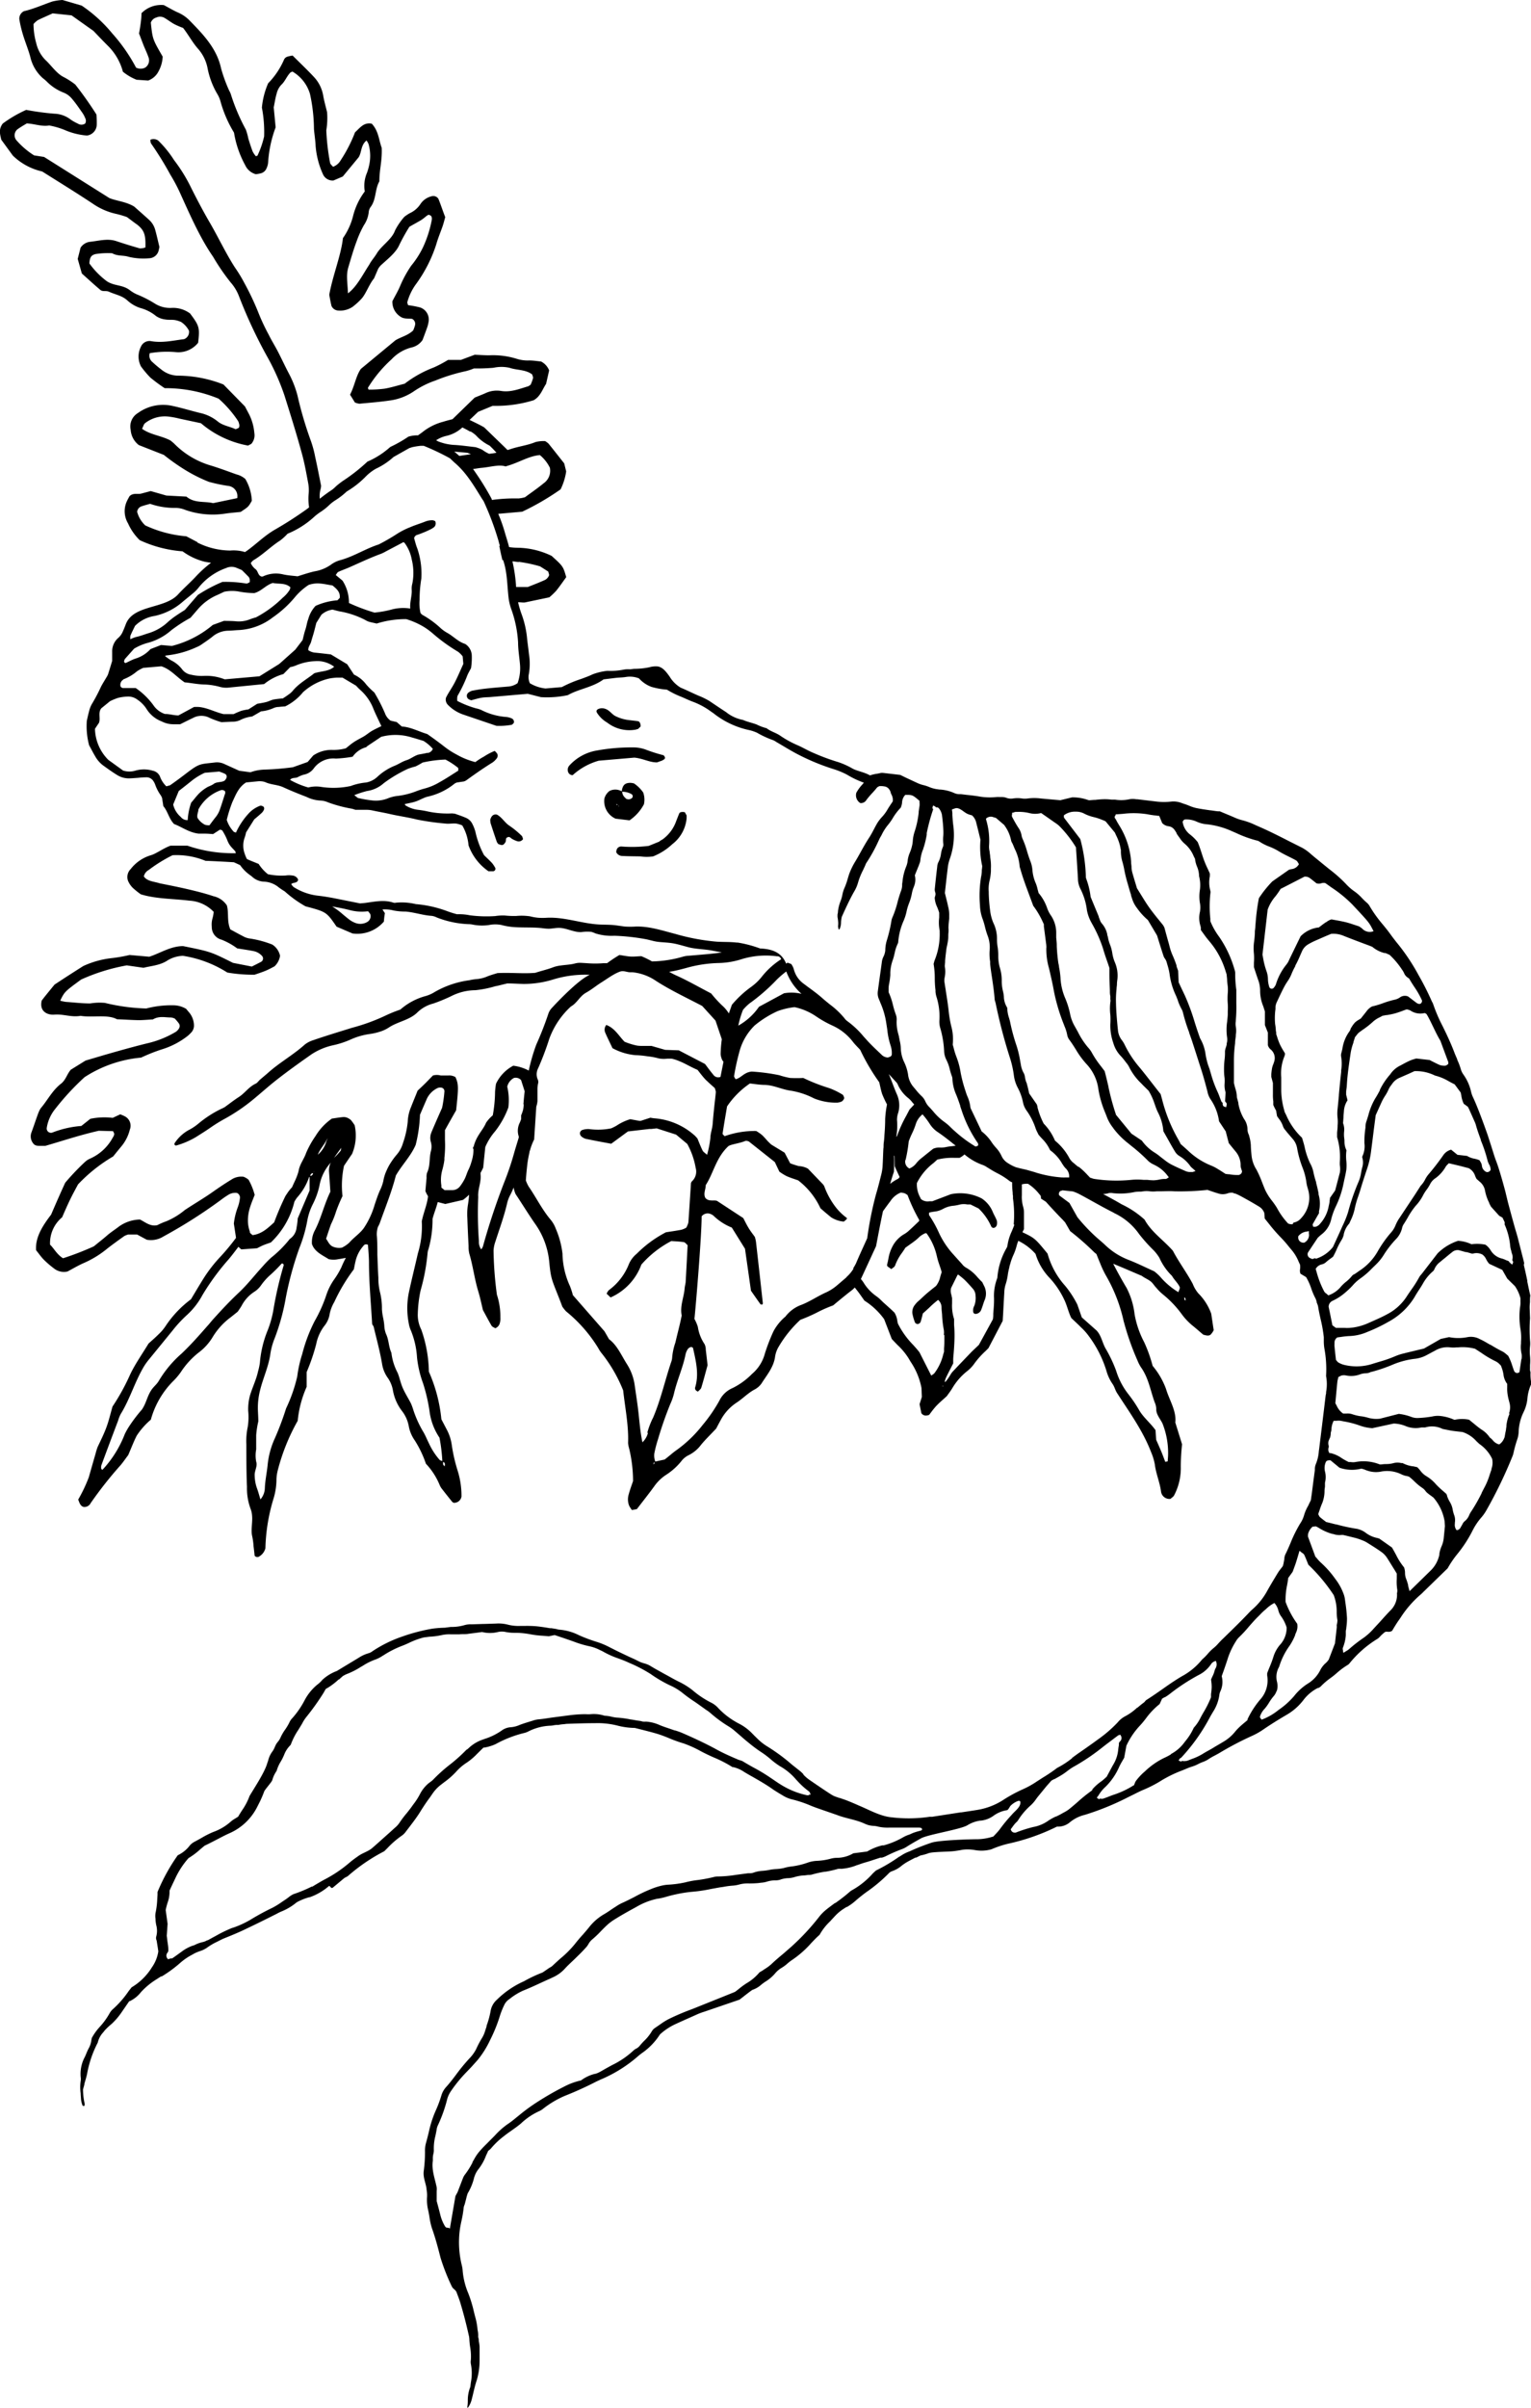 <svg class="animate mermaid layer3" xmlns="http://www.w3.org/2000/svg" viewBox="0 0 274.06 430.77">
	<title>animate_mermaid-3</title>
	<path class="mermaid mm-cls1 layer3" d="M102.52,138.68a11.68,11.68,0,0,1,4.65-2.58l6.38-.55c1.59.15,2.72.87,4.06.85l.85-.3a2.28,2.28,0,0,0,.4-.23.33.33,0,0,0,.15-.42c-.06-.13-.17-.31-.28-.34a28.23,28.23,0,0,1-3.15-1,6.48,6.48,0,0,0-2.33-.39,34.94,34.94,0,0,0-6.38.55,8.55,8.55,0,0,0-4.92,2.66,1.14,1.14,0,0,0-.28,1.1A.84.84,0,0,0,102.52,138.68Z"/>
	<path class="mermaid mm-cls1 layer3" d="M115.27,143.89a3.87,3.87,0,0,0-.13-2.1,6.25,6.25,0,0,0-1.66-1.63,4.21,4.21,0,0,0-.61-.1c-1,0-1.39.4-1.56,1.4a.56.56,0,0,0,0,.13,2.27,2.27,0,0,0-2.21-.07,2.54,2.54,0,0,0-.91,1.35,3.43,3.43,0,0,0,2,3.6l2.5.3A8,8,0,0,0,115.27,143.89Zm-4.92,0h.13l.07.1c-.12.07-.19,0-.21-.05Zm.38.34v-.09c.09.12.11.16,0,.14Zm1.24-1.46a1.44,1.44,0,0,1-.59-1.11,3.22,3.22,0,0,1,1.68.43.44.44,0,0,1,0,.74.91.91,0,0,1-1.09,0Z"/>
	<path class="mermaid mm-cls1 layer3" d="M118,150.58l-1.87.76a24.16,24.16,0,0,1-4.89.11.87.87,0,0,0-.8.44,1.57,1.57,0,0,0-.13.58,1.21,1.21,0,0,0,1,.67c1.1.06,2.21.06,3.31.08a7.76,7.76,0,0,0,2.29,0,10.9,10.9,0,0,0,3.43-2.18,6.59,6.59,0,0,0,2.57-4.64v-.51l-.32-.57c-.54-.12-.93,0-1,.22-.19.43-.35.88-.53,1.32a6.83,6.83,0,0,1-2.51,3.36A2.1,2.1,0,0,0,118,150.58Z"/>
	<path class="mermaid mm-cls1 layer3" d="M89.19,151c.71.29.86.26,1.2-.19s0-.8.44-1,.59.16.87.3a4.89,4.89,0,0,0,.85.38.91.91,0,0,0,1.08-.37c-.07-.18-.1-.45-.25-.59a16,16,0,0,0-2.18-1.79c-.86-.55-1.34-1.53-2.26-2-.69-.13-1,.33-1.18.9a3,3,0,0,0,.07.67q.54,1.68,1.11,3.33A1.84,1.84,0,0,0,89.19,151Z"/>
	<path class="mermaid mm-cls1 layer3" d="M108.69,129.28a6.47,6.47,0,0,0,5.05,1.27l.48-.13.46-.45c0-.54-.19-.89-.48-.94-.46-.07-.92-.11-1.38-.17a7.35,7.35,0,0,1-2.71-.77c-.64-.36-1-1-1.71-1.25a1.72,1.72,0,0,0-1.28,0,.8.8,0,0,0-.18.11.4.4,0,0,0-.16.26.57.57,0,0,0,.09.32A5.28,5.28,0,0,0,108.69,129.28Z"/>
	<path class="mermaid mm-cls1 layer3" d="M273.89,244.82v-.61a8.36,8.36,0,0,0,0-1.54,8.69,8.69,0,0,1,0-1.8,4.52,4.52,0,0,0,0-1,26.86,26.86,0,0,1,0-4l-.07-1.88a7.83,7.83,0,0,1,.06-1v-.14c0-.35,0-.71.06-1.06-.2-.83-.37-1.67-.54-2.48v-.17c-.19-.93-.4-1.87-.62-2.81l.06-.37-1.18-4.64-.21-.73-.16-.53c-.48-1.65-1.37-5-1.37-5l-.45-1.87s-1-3.8-1.63-5.41c-.22-.57-.41-1.17-.57-1.69l-.4-1.26-.56-1.74s-1.56-4.49-2.59-6.69a4.88,4.88,0,0,1-.39-1.09,8.39,8.39,0,0,0-1.28-2.93l-.08-.12a3.06,3.06,0,0,1-.46-.92,10.9,10.9,0,0,0-.65-1.72v-.08l-.43-1c-.39-1.06-.88-2.21-1.55-3.63l-.62-1.28a28.13,28.13,0,0,1-1.72-4,1.9,1.9,0,0,0-.15-.32,2.74,2.74,0,0,1-.13-.26,48.54,48.54,0,0,0-2.28-4.5,36.68,36.68,0,0,0-3.6-5.48c-.47-.57-1-1.25-1.49-1.93s-.91-1.19-1.38-1.76a23,23,0,0,1-2.31-3.22,2.27,2.27,0,0,0-.49-.62,10.92,10.92,0,0,1-.93-.89,8.39,8.39,0,0,0-1.33-1.17,9.29,9.29,0,0,1-1.53-1.34,24.15,24.15,0,0,0-2.59-2.34c-1-.78-2-1.62-3-2.43l-.61-.51a8.31,8.31,0,0,0-1.62-1.18l-1.73-.87-.48-.24c-1.78-.91-3.63-1.85-5.49-2.66l-.64-.28a12.57,12.57,0,0,0-2.39-.88,8.71,8.71,0,0,1-1.55-.56l-.54-.23-1.35-.56-.56-.24h-.31l-.43-.05-.91-.13h-.07c-.83-.12-1.68-.24-2.52-.41a7.7,7.7,0,0,1-1.32-.44l-.57-.22-.26-.08-.38-.13a4,4,0,0,0-2-.28,11.73,11.73,0,0,1-2.48,0L203.6,143h-.21a3.27,3.27,0,0,0-1.23,0,7,7,0,0,1-2.53.07H199a9.55,9.55,0,0,0-1.32-.08,15.09,15.09,0,0,0-1.61.12h-.23l-.89.07-.25-.07a7.93,7.93,0,0,0-2.8-.45l-2.09.51-1.49-.13-1.34-.12-.65-.06a9,9,0,0,0-2.37,0,3.57,3.57,0,0,1-1,0,5.08,5.08,0,0,0-1.64,0,2.34,2.34,0,0,1-1.18-.12,2.36,2.36,0,0,0-.85-.14h-.46a1.35,1.35,0,0,0-.35,0h-.1a11.14,11.14,0,0,1-3.27-.13c-.65-.1-1.3-.18-2-.25l-1.09-.13h-.29a2.28,2.28,0,0,1-.88-.19,7.53,7.53,0,0,0-2.54-.64h-.13l-.68-.1a6,6,0,0,1-1.21-.37,6.66,6.66,0,0,0-.9-.3,5.93,5.93,0,0,1-1.09-.36l-2.15-1-1-.49-3.1-.36h-.34a7.8,7.8,0,0,1-.77.16,6.58,6.58,0,0,0-1.21.29c-.92-.55-2.26-.77-3.06-1.19a14.17,14.17,0,0,0-2.59-1.18,38.35,38.35,0,0,1-4.46-1.65c-.95-.39-1.84-.93-2.78-1.35a17.86,17.86,0,0,1-3.12-1.7c-.78-.56-1.74-.77-2.49-1.37a8.84,8.84,0,0,1-1.77-.66c-.81-.31-1.67-.47-2.47-.83a6.76,6.76,0,0,1-3-1.38c-1-.65-2-1.33-3-2a12.79,12.79,0,0,0-1.92-.94c-1.08-.46-2.13-1-3.21-1.44a5.75,5.75,0,0,1-2-2c-.56-.76-1.16-1.63-2.09-1.8a4,4,0,0,0-1.55.15,13.4,13.4,0,0,1-2.59.27c-.3,0-.58.08-.88.09a4.27,4.27,0,0,0-1.08.05,12.13,12.13,0,0,1-2.95.22,10.89,10.89,0,0,0-2.65.63c-.64.32-1.32.55-2,.81a22.22,22.22,0,0,0-3.5,1.47l-2.92.25a6.93,6.93,0,0,1-2.8-.94,2.66,2.66,0,0,1-.17-1.7,10.85,10.85,0,0,0,0-3.56c-.1-1-.26-2-.36-3.08a17.36,17.36,0,0,0-1-4.15,17.82,17.82,0,0,1-.58-2c.38,0,.77.06,1.15.05l4.44-.93a12.1,12.1,0,0,0,1.24-1.18c.65-.81,1.23-1.66,1.79-2.43-.56-1.94-.56-1.94-2.61-3.8A14.36,14.36,0,0,0,92.63,98a10.11,10.11,0,0,1-1.5-.12c-.23-.93-.54-1.84-.8-2.76a28.18,28.18,0,0,0-1.14-3.19l4.29-.38a46.08,46.08,0,0,0,6.87-4,10.68,10.68,0,0,0,1-3.21L101,82.91c-.91-1.15-1.85-2.35-2.8-3.53a3.36,3.36,0,0,0-.62-.46,5.79,5.79,0,0,0-1.72.17c-1.45.6-3,.76-4.49,1.27l-.52.16-.44-.44-3.74-3.62c-.88-.51-1.76-.91-2.61-1.33l1.53-1.45,2.6-1.07a23,23,0,0,0,7.33-1c1.24-.68,1.59-2,2.23-2.92l.55-2.42a3.07,3.07,0,0,0-1.44-1.59c-.7-.07-1.42-.19-2.14-.19a6.42,6.42,0,0,1-2.14-.27,14.32,14.32,0,0,0-5-.65c-.84,0-1.68-.06-2.6-.1l-2.47.92h-2.3a22.57,22.57,0,0,1-2.57,1.36,20.31,20.31,0,0,0-5.2,2.9c-1.27.32-2.42.69-3.6.89a21.6,21.6,0,0,1-2.86.17l-.13-.31a23.13,23.13,0,0,1,4.25-5.12,7.31,7.31,0,0,1,3.64-2.13,3.24,3.24,0,0,0,1.9-1.32c.25-.67.58-1.53.88-2.4a6.28,6.28,0,0,0,.22-1A2.28,2.28,0,0,0,75.18,55a17.87,17.87,0,0,0-2.14-.4c0-.15-.18-.39-.12-.57a9.92,9.92,0,0,1,1.49-3.12,25,25,0,0,0,3.68-7.18c.31-1.11.77-2.19,1.15-3.28.18-.54.32-1.1.46-1.6-.47-1.19-.82-2.31-1.23-3.29a1.09,1.09,0,0,0-1.23-.44,3.32,3.32,0,0,0-2,1.42,4.5,4.5,0,0,1-1.86,1.59c-.41.22-.8.51-1,.66a11.87,11.87,0,0,0-1.67,2.45c-.55,1.58-2.43,2.71-3.26,4.1-.41.69-1,1.32-1.34,2C65,49,63.89,51.3,62.29,52.48c-.11-2.27-.35-3.27.08-4.71s.9-3.1,1.48-4.63a18.53,18.53,0,0,1,1.29-2.85A5.16,5.16,0,0,0,66,38a1.84,1.84,0,0,1,.37-1c1-1.36.72-3.12,1.54-4.55,0-2.18.52-3.64.42-6-.5-1.31-.54-3-1.78-4.32-1.44-.29-2.13.77-3,1.55A25.84,25.84,0,0,1,61,28.65a2.61,2.61,0,0,1-1.38,1.19c-.19-.23-.51-.46-.54-.73a40.25,40.25,0,0,1-.67-5.79,13.43,13.43,0,0,0,.14-3.25c-.24-1-.53-2-.7-3a6.46,6.46,0,0,0-1.72-3.37c-1.2-1.28-2.48-2.49-3.75-3.76a6.37,6.37,0,0,0-1,.22,1,1,0,0,0-.52.47A14,14,0,0,1,48,14.9a14.14,14.14,0,0,0-1.12,4.36,23.05,23.05,0,0,1,.4,5.15,16.63,16.63,0,0,1-1.18,3.41c0,.06-.16.07-.3.13a4.49,4.49,0,0,1-.57-.84c-.29-.75-.53-1.52-.77-2.29A10.8,10.8,0,0,0,44,23.17a34.94,34.94,0,0,1-2.7-6.38,5.92,5.92,0,0,0-.3-.63,27.64,27.64,0,0,1-1.42-3.9c-.76-3.58-3.19-6.09-5.67-8.62a6.47,6.47,0,0,0-2-1.38c-.87-.38-1.69-.88-2.58-1.35a4.92,4.92,0,0,0-4,1.45A12.15,12.15,0,0,1,25.2,4c-.06.57-.2,1.36-.31,2,.27.69.51,1.33.77,2s.66,1.48.92,2.24A1.55,1.55,0,0,1,26,12.09a1.78,1.78,0,0,1-1.65,0A30.5,30.5,0,0,0,20.11,6,25.65,25.65,0,0,0,14.62,1L11.19,0A9.87,9.87,0,0,0,9.37.27C7.67.85,6,1.61,4.29,2a1.48,1.48,0,0,0-.83,1.43A19.91,19.91,0,0,0,4,5.83C4.4,7.26,5,8.66,5.4,10.09A7.28,7.28,0,0,0,7.68,14a6.56,6.56,0,0,1,.8.7,8.76,8.76,0,0,0,3,1.91,3.69,3.69,0,0,1,1.41,1.07c.68.79,1.26,1.66,1.86,2.51a4.58,4.58,0,0,1,.49.92,1,1,0,0,1,0,1,1.2,1.2,0,0,1-1.32,0,8.43,8.43,0,0,1-1.23-.69,5.08,5.08,0,0,0-3-1.08,48,48,0,0,1-5-.68A22.22,22.22,0,0,0,.49,22.11C-.28,23.14,0,24,.23,25L2.3,27.84a11,11,0,0,0,5.25,2.84c3.18,2,6.12,3.81,9,5.72a11.78,11.78,0,0,0,4.26,1.87,18,18,0,0,1,1.9.56c.73.53,1.32,1,1.86,1.37,1.25,1,1.53,1.82,1.46,4.07a2.64,2.64,0,0,1-1,.17c-1.38-.39-2.76-.82-4.12-1.27-1.61-.57-3.16-.08-4.86.1a2.34,2.34,0,0,0-1.63,1.05l-.51,2,.74,2.61c1.17,1.05,2.2,2,3.27,2.9.41.42,1.07.11,1.6.37,1.31.58,2.35.67,3.39,1.65A6.24,6.24,0,0,0,25.1,55.1a7.49,7.49,0,0,1,2.84,1.45,3.68,3.68,0,0,0,1.67.61c.58.11,1.2,0,1.8.12a5.3,5.3,0,0,1,1,.32,4.19,4.19,0,0,1,1.41,1.55,1.37,1.37,0,0,1-.87,1.53c-1.9.23-3.88.73-6,.34a1.67,1.67,0,0,0-1.72,1,3.87,3.87,0,0,0,0,3.53,17.88,17.88,0,0,0,1.68,2,29.4,29.4,0,0,0,2.57,1.9,24.89,24.89,0,0,1,9.66,1.88,20,20,0,0,1,3.38,3.85,1.48,1.48,0,0,1,.27.63,1,1,0,0,1,0,.66c-.09.15-.36.21-.61.33-1-.5-2.29-.63-3.22-1.41a7.6,7.6,0,0,0-3.21-1.52c-1.63-.4-3.24-.9-4.89-1.25a7.65,7.65,0,0,0-6.16,1.27,2.8,2.8,0,0,0-1.31,3,3.77,3.77,0,0,0,1.46,2.74l4.48,1.76a38.4,38.4,0,0,0,3.88,2.73,27.79,27.79,0,0,0,4.16,2.08,28.47,28.47,0,0,0,3.52.74A1.83,1.83,0,0,1,42.48,89l0,.12-4.33.9c-1.51-.38-3.32.06-4.78-1.17l-3.59-.19-2.8-.8-1.7.45c-.57.16-1.47-.19-2.11.49-.12.23-.3.53-.44.84a4.24,4.24,0,0,0,.19,4,9.66,9.66,0,0,0,2.09,3,22,22,0,0,0,7.67,2,11.34,11.34,0,0,0,4,1.87c.36.07.73.12,1.1.18a20.82,20.82,0,0,0-2.85,2.6c-1,1.05-2.08,2-3,3-2.39,2.71-8,1.85-9.39,5.34-.17.44-.34.89-.54,1.32a3.08,3.08,0,0,1-.81,1.16,3.17,3.17,0,0,0-1.11,2.53v1.6c-.25.83-.48,1.58-.72,2.34a2.22,2.22,0,0,1-.2.43c-.36.62-.75,1.22-1.08,1.85a30.82,30.82,0,0,1-1.67,3.16,5.08,5.08,0,0,0-.49,1.34c-.15.53-.26,1.08-.38,1.61a13.25,13.25,0,0,0,.41,4.36c.33.6.69,1.31,1.1,2a5.23,5.23,0,0,0,1.4,1.61c.84.6,1.67,1.21,2.55,1.74a3.88,3.88,0,0,0,2,.58c.55,0,1.11-.06,1.66-.09a15.13,15.13,0,0,1,1.66-.1,1.48,1.48,0,0,1,1.17.73,2.77,2.77,0,0,1,.31.64,7.65,7.65,0,0,0,1,1.89,3.23,3.23,0,0,1,.21.43l.23,1.47c.8.93,1,2.25,1.92,3.2,1.41.52,2.62,1.5,4.4,1.72h1.19c.47,0,.94.05,1.39.08l1.24-.8c.14.05.36.07.42.17a10.17,10.17,0,0,1,.87,1.68,3.93,3.93,0,0,0,.86,1.4l.59.63.09.34a25,25,0,0,1-8.67-1.35h-3c-1.21.41-2.55,1.42-3.49,1.7a7.14,7.14,0,0,0-3.66,2.49,2,2,0,0,0-.46,2.13,3.92,3.92,0,0,0,.84,1.23A14,14,0,0,0,25.2,160c2.7.84,5.89.79,8.69,1.14a6.48,6.48,0,0,1,4.36,2,6.16,6.16,0,0,1-.2,1.13,4,4,0,0,0-.14,1.53,2.32,2.32,0,0,0,1.75,2.32,12.23,12.23,0,0,1,2.8,1.56c1.11.18,2.08.31,3,.5a2.77,2.77,0,0,1,1.41.81.69.69,0,0,1,0,1l-.15.1c-.55.3-1.12.57-1.64.84l-3.37-.66c-4-2-4-2-8.93-3-2.25,0-4.11,1.28-6.06,1.9l-3.52-.31a28.07,28.07,0,0,1-3.36.58,16.38,16.38,0,0,0-4.92,1.39c-1.92,1.21-3.6,2.3-5.16,3.33-.87,1.07-1.65,2-2.29,2.85-.47,1.94,1,2.62,2.26,2.52,1.66-.13,3,.51,4.7.22,2.19.35,4.83-.31,6.51.61,1.46.05,2.65.14,3.87.16.84,0,1.71-.09,2.56-.13,1.12-.67,2.18-.34,3.25-.35a2.31,2.31,0,0,1,.67.2,7.5,7.5,0,0,1,.76.91c.3.5,0,1-.53,1.43a17.57,17.57,0,0,1-5.19,2.09c-2.55.63-5.1,1.35-7.64,2.08l-3.38,1-2.64,1.64c-.69.81-.85,1.71-1.65,2.42-1.67,1.27-2.47,3-3.72,4.46a2.93,2.93,0,0,0-.33.61,3.19,3.19,0,0,0-.13.31c-.43,1.16-.8,2.32-1.23,3.47a2,2,0,0,0,.41,2c.35.42,1,.35,1.57.35h.52c3.45-1,6.14-1.92,9.57-2.7l2.56.07c.08.2.22.36.21.54a1.43,1.43,0,0,1-.26.6,8.51,8.51,0,0,1-4.06,3.77,3.25,3.25,0,0,0-.9.58,43.25,43.25,0,0,0-3.56,3.74c-.89,1.94-1.69,3.76-2.52,5.7-1.45,1.91-2.86,4-2.69,6.37.47.58.86,1.15,1.34,1.65a16.35,16.35,0,0,0,1.81,1.57,2.85,2.85,0,0,0,2.47.59c1.11-.59,2-1.12,2.9-1.51a17.71,17.71,0,0,0,4.28-2.64c1-.77,2-1.49,3-2.2a3.38,3.38,0,0,1,.69-.27h1.59l1.72.93a4.19,4.19,0,0,0,3-.58,89.48,89.48,0,0,0,10.22-6.49,16,16,0,0,1,1.36-.94,2.35,2.35,0,0,1,1.57-.36.9.9,0,0,1,.53,1,7,7,0,0,1-.35,1.49,12.09,12.09,0,0,0-.73,3q.2,1.29.39,2.55a40.36,40.36,0,0,1-2.67,3.24,25.7,25.7,0,0,0-3.13,4c-.78,1.25-1.53,2.52-2.27,3.75a19.19,19.19,0,0,0-4.58,4.85,8.3,8.3,0,0,1-1.23,1.43c-.6.6-1.24,1.15-1.78,1.64-1.15,1.9-2.39,3.64-3.29,5.53a38.62,38.62,0,0,1-3.16,5.74c-.37,1.29-.65,2.52-1.09,3.71s-1,2.31-1.55,3.47a9.77,9.77,0,0,0-.38,1.2c-.41,1.42-.82,2.84-1.22,4.26a27.09,27.09,0,0,1-1.9,4c.22.57.35,1.09.91,1.31a1.24,1.24,0,0,0,1.32-.67,70.48,70.48,0,0,1,5.39-6.83c.54-.65,1-1.35,1.33-1.76.59-1.37,1-2.46,1.53-3.49A13.18,13.18,0,0,1,27,254a15.67,15.67,0,0,1,3.92-6.82,11.68,11.68,0,0,0,1.44-1.68A14.59,14.59,0,0,1,35.55,242a9.67,9.67,0,0,0,2.55-2.83,12.42,12.42,0,0,1,3.21-3.5l1.25-1c.24-.36.49-.7.7-1.07a6.6,6.6,0,0,1,2.34-2.53,4.32,4.32,0,0,0,1.12-1.1,10.69,10.69,0,0,1,1.68-1.88,25.16,25.16,0,0,0,2-2,.25.25,0,0,1,.24,0c.08.06.17.19.15.26A65.89,65.89,0,0,0,49,234a18.69,18.69,0,0,1-1.08,4,19.51,19.51,0,0,0-1.4,5.83,11.3,11.3,0,0,1-.33,1.54c-.31,1.44-1,2.84-1.43,4.26a9.28,9.28,0,0,0-.33,2.81,11,11,0,0,1-.08,2.84,12.31,12.31,0,0,0-.25,3.14c0,2.54,0,5.08.11,7.62a10.5,10.5,0,0,0,.68,4,4.2,4.2,0,0,1,.24,1.24c.09,1.05-.23,2.48,0,3.5a12.1,12.1,0,0,1,.26,1.88c.07.52.12,1,.18,1.57,0,.28.49.44.75.29A2.41,2.41,0,0,0,47.51,277,33,33,0,0,1,49,268a11.88,11.88,0,0,0,.49-3.37,7.55,7.55,0,0,1,.23-1.56,36.39,36.39,0,0,1,3.57-8.87,19.6,19.6,0,0,1,1.6-6.07l0-2.64a35.15,35.15,0,0,0,1.71-5,7.9,7.9,0,0,1,1.43-3.23,4.46,4.46,0,0,0,1-2.26,6.9,6.9,0,0,1,.81-2.05,31.64,31.64,0,0,1,3.5-5.85c.12-.57.19-1,.29-1.39a6.13,6.13,0,0,1,1.42-2.8.56.56,0,0,1,.76-.21l.06,0c.06,1,.17,2.05.18,3.11,0,3.6.34,7.19.55,10.78,0,.63.23.39.34,1,.51,2.15,1.1,4.28,1.46,6.47a5.86,5.86,0,0,0,.93,2.34,5.54,5.54,0,0,1,1,2.32A8.5,8.5,0,0,0,72,252.5a6.27,6.27,0,0,1,1.16,2.59,6.39,6.39,0,0,0,1.08,2.61,19.16,19.16,0,0,1,2,4.18,12.41,12.41,0,0,1,2.45,3.78,3,3,0,0,0,.49.81c.58.75,1.17,1.49,1.76,2.22a1.08,1.08,0,0,0,.26.18,1.33,1.33,0,0,0,1.41-1.12,15,15,0,0,0-.68-4.6,29.39,29.39,0,0,1-1.06-4.62,8.24,8.24,0,0,0-.86-2.69l-1-1.91a27.65,27.65,0,0,0-2.24-8.52,23.64,23.64,0,0,0-1.36-7.53,5.81,5.81,0,0,1-.62-2.88,22.63,22.63,0,0,1,.49-4.09,36,36,0,0,0,1.27-6.84,3.13,3.13,0,0,1,.16-.61,19.54,19.54,0,0,0,.72-5.4c.29-1.09.68-2,.93-3l1.35.35,3.17-.73a9.72,9.72,0,0,0,1.09-.93,18.5,18.5,0,0,1-.23,1.95,10.9,10.9,0,0,0-.08,2.22c.05,1.69.14,3.38.22,5.08a5.28,5.28,0,0,0,.12,1.26c.67,2.22.93,4.54,1.61,6.77.34,1.11.57,2.25.84,3.36.51.93,1,1.87,1.53,2.78.14.23.47.34.68.47a1.33,1.33,0,0,0,.83-1,2.86,2.86,0,0,0,.08-.94,12.57,12.57,0,0,0-.62-4.06,64.44,64.44,0,0,1-.6-7.9,5.56,5.56,0,0,1,.31-1.55c.74-2.31,1.59-4.59,2.14-7a6.15,6.15,0,0,1,.58-1.47,11.79,11.79,0,0,0,.56-1.26,5.41,5.41,0,0,0,.35,1.17c1,1.49,2.15,3.37,3.41,5.2a14,14,0,0,1,2.6,6.75c.31,3.21.41,3.2,1.79,6.7.2.52.39,1,.56,1.48a7.9,7.9,0,0,0,.67.85,25.73,25.73,0,0,1,5.77,6.58,6.23,6.23,0,0,0,.75,1.1,26.44,26.44,0,0,1,3.71,6.47c.36,3.24,1,6.3.88,9.43a5.34,5.34,0,0,0,.2,1,25.1,25.1,0,0,1,.69,5.79c-.22.67-.54,1.5-.77,2.36a3.12,3.12,0,0,0,.05,2,5.11,5.11,0,0,0,.52.83L114,270c1.09-1.42,2.13-2.72,3.1-4.06a7.84,7.84,0,0,1,2.13-2.07,11.32,11.32,0,0,0,2.72-2.43,3.65,3.65,0,0,1,1.26-1.06,6.19,6.19,0,0,0,2.28-1.88c.77-.94,1.65-1.78,2.71-2.91.15-.29.46-.88.78-1.46a8.55,8.55,0,0,1,2.86-3.17c1.11-.72,2-1.69,3.22-2.35a3.51,3.51,0,0,0,1.25-1.08c.94-1.49,2.13-2.85,2.42-4.69a4.82,4.82,0,0,1,.65-1.88,21,21,0,0,1,3.89-4.83,29,29,0,0,0,2.93-1.28,24.09,24.09,0,0,1,2.94-1.3c1.2-1,2.3-1.91,3.45-2.79a5.48,5.48,0,0,0,.42-.41l.22.29c.35.42.67.87,1,1.34l.51.72a12.71,12.71,0,0,1,3.53,3.32l1.36,3.53c.33.37.68.72,1,1.06a11.83,11.83,0,0,1,2,2.39l.38.64a12.6,12.6,0,0,1,1.94,4.67l.07,1.61-.41,1.31.32,1.6a.94.94,0,0,0,.77.43,1.65,1.65,0,0,0,.62-.12l.36-.47a13.36,13.36,0,0,1,.92-1.13c.38-.4.79-.77,1.24-1.17l.65-.59.27-.38c.24-.32.5-.69.73-1.07a11.07,11.07,0,0,1,2.62-3,6.25,6.25,0,0,0,1.32-1.39,15,15,0,0,1,2-2.23l.51-.51,2.55-4.88.09-1.49c.06-1.2.13-2.44.2-3.66a5.19,5.19,0,0,1,.21-1.3,9.46,9.46,0,0,0,.42-1.85,11,11,0,0,1,.27-1.27,2.3,2.3,0,0,1,.14-.56,10,10,0,0,1,.58-1.64,9.88,9.88,0,0,0,.59-1.66,8.3,8.3,0,0,1,.29-.89,9.81,9.81,0,0,1,3.09,2.34,10.62,10.62,0,0,0,2.55,4.33,15.35,15.35,0,0,1,2.72,4.15c.4.91.71,2.19,1.14,3,.61.58,1.19,1.11,1.73,1.66a10.41,10.41,0,0,1,1.39,1.56,20.44,20.44,0,0,1,3.15,6.19,7.8,7.8,0,0,0,1.12,2.4c.37.55.42,1,.77,1.57,2.23,3.46,4.62,6.73,6.1,10.57a10.2,10.2,0,0,1,.68,2.22c.2,1.66.89,3.19,1.11,4.85a1.52,1.52,0,0,0,1.69,1.33h0c.2-.19.53-.37.66-.64a10.49,10.49,0,0,0,1.19-5.12,35.87,35.87,0,0,1,.23-4l-1.21-3.9c.23-2.08-1.07-4-1.66-6a13.82,13.82,0,0,0-2.4-4.14,25.8,25.8,0,0,0-1.51-4.23,16.94,16.94,0,0,1-1.72-5,13.57,13.57,0,0,0-1.44-4.73q-1.27-2.13-2.39-4.31c1.67.68,3.33,1.41,5.15,2.18.37.33,1.26.67,1.73,1.13.31.31.54.7.84,1a8.9,8.9,0,0,0,1.17,1.17,18.64,18.64,0,0,1,3.42,3.6,11.12,11.12,0,0,0,1.81,1.92c.69.55,1.35,1.14,2,1.69.46.11.92.29,1.31,0a3.18,3.18,0,0,0,.56-.8l-.44-2.95a9.83,9.83,0,0,0-2.31-3.64,6,6,0,0,1-1-1.7c-1.1-2.06-2.56-4-3.55-5.92-1.78-2-3.86-3.36-5.07-5.57a16.75,16.75,0,0,0-4.1-2.74c-1.09-.65-2.22-1.25-3.34-1.85a3.25,3.25,0,0,0,1-.15,1.78,1.78,0,0,1,.77,0,12.14,12.14,0,0,0,3.87-.2,6.27,6.27,0,0,1,.8-.07h.32l.48-.06a3.6,3.6,0,0,1,1.1,0,6,6,0,0,0,1.27,0h.6c.88,0,1.68-.07,2.49,0a46.47,46.47,0,0,0,6-.25l.38.13.24.08c.4.14.81.28,1.23.4a2.61,2.61,0,0,0,1.78,0,2,2,0,0,1,.49-.11h.39l.34.15h.11a9.64,9.64,0,0,1,.95.44c.9.49,2.08,1.14,3.26,1.86a2.2,2.2,0,0,1,1,1.18l.08,1,.8,1a28.88,28.88,0,0,0,2,2.3,20.57,20.57,0,0,1,1.56,1.78l.61.73a7.79,7.79,0,0,1,1.1,1.91l.26.56v.07a3.37,3.37,0,0,1,0,.65,1.44,1.44,0,0,0,.07.87l1,.6a10.21,10.21,0,0,1,.91,2,11.71,11.71,0,0,0,.75,1.77,2.75,2.75,0,0,1,.23.65.33.33,0,0,0,.06.23l.07.19a2.34,2.34,0,0,1,.14.48c.11.72.27,1.45.44,2.21a25,25,0,0,1,.57,3.22v.77a8.57,8.57,0,0,0,.09,1.18,20.32,20.32,0,0,1,.32,4.92.6.6,0,0,0,0,.11,7.72,7.72,0,0,1,0,2.84,1.36,1.36,0,0,1-.07.53c-.38,3.21-.78,6.47-1.17,9.62l-.06.42a7.35,7.35,0,0,1-.56,2.38,2.36,2.36,0,0,0-.15.76v.24c-.19,1.4-.37,2.81-.54,4.15l-.18,1.25c-.16.34-.33.66-.48,1a7.44,7.44,0,0,0-.75,1.74,5.06,5.06,0,0,1-.7,1.46,24.17,24.17,0,0,0-1.73,3.51c-.27.63-.57,1.34-.91,2a2.57,2.57,0,0,0-.17.64v.16l-.17.9-.1.37-.32.42a7.78,7.78,0,0,0-.53.72l-.25.41c-.6,1-1.21,2-1.76,3a12,12,0,0,1-2.37,3l-.22.2-.09.08q-.17.15-.33.31c-1.5,1.6-3.1,3.15-4.64,4.65l-.52.5-.5.53a6.22,6.22,0,0,1-.92.89,8.4,8.4,0,0,0-1,1,9.19,9.19,0,0,1-1,1,11.93,11.93,0,0,1-3.61,3c-1.27.74-2.49,1.6-3.57,2.36l-.11.08c-.88.61-1.8,1.25-2.72,1.83a1,1,0,0,0-.2.21,1.51,1.51,0,0,1-.25.25c-.38.27-.75.59-1.11.89l-.06,0a9.93,9.93,0,0,1-2.2,1.57,4.37,4.37,0,0,0-1.28,1.06,22.8,22.8,0,0,1-3.36,2.93c-1.09.8-2.27,1.64-3.61,2.56-.39.27-.78.56-1.15.84l-.08,0,.05.07a15.84,15.84,0,0,1-2.69,1.75,28.09,28.09,0,0,1-2.52,1.71l-1.12.72a15.88,15.88,0,0,1-2.54,1.41,26.06,26.06,0,0,0-3.64,2,12.14,12.14,0,0,1-4.38,1.66c-1,.17-2,.31-2.92.45H172l-5.1.79a1.61,1.61,0,0,1-.31,0l-.14,0a25.35,25.35,0,0,1-6.86.1c-2-.18-4-1.34-5.84-2.1-.78-.35-1.42-.62-2-.85s-.94-.34-1.4-.5h-.07l-.8-.28a3.32,3.32,0,0,1-.43-.2c-.6-.32-3.87-2.57-4.23-2.82a6.64,6.64,0,0,1-1-.88v-.07c-.17-.18-.36-.38-.56-.54s-.53-.42-.79-.63l-.09-.07c-.28-.22-.57-.44-.84-.68a33.64,33.64,0,0,0-4.24-3.09,9.65,9.65,0,0,1-1.76-1.4l-.49-.48-.45-.46a9,9,0,0,0-2.24-1.67,13.87,13.87,0,0,1-3.77-2.8,4.24,4.24,0,0,0-1.3-1,16.56,16.56,0,0,1-3.31-2.21,13,13,0,0,0-2.37-1.49c-.94-.45-1.85-1-2.74-1.47l-.95-.53c-.5-.27-1-.56-1.54-.89a4.22,4.22,0,0,0-1.06-.43,5.89,5.89,0,0,1-.73-.25l-.61-.3-.38-.19-1-.45-.38-.18-.86-.41-.5-.24c-.53-.25-1.08-.54-1.69-.84a13.71,13.71,0,0,0-2.39-1,28.31,28.31,0,0,1-3.12-1.17,9.43,9.43,0,0,0-3.5-1,1.78,1.78,0,0,1-.46-.09l-.22-.05-.76-.12-.26,0c-.8-.14-1.64-.27-2.46-.35a19.65,19.65,0,0,0-2.1-.06h-.8a7.66,7.66,0,0,1-2.2-.23,6.6,6.6,0,0,0-2.11-.19l-2.22.07-.14,0-1.88.06-.27,0a4,4,0,0,0-1.14.15,8.24,8.24,0,0,1-2.45.32l-.46.06-.6.08h-.1a20.44,20.44,0,0,0-2.13.17,32.11,32.11,0,0,0-5.28,1.37,23.2,23.2,0,0,0-5.29,2.56l-.19.13a2.1,2.1,0,0,1-.64.33,6.22,6.22,0,0,0-1.73.78l-2.8,1.69-1.17.71a8,8,0,0,0-2.58,1.57,5.32,5.32,0,0,1-.9.86l-.1.08a9.2,9.2,0,0,0-2.15,2.65,15.71,15.71,0,0,1-2.28,3.32,2.34,2.34,0,0,0-.45.65,9.26,9.26,0,0,1-.83,1.4,8.23,8.23,0,0,0-.82,1.44,3,3,0,0,1-.45.7,3.74,3.74,0,0,0-.3.42,5.22,5.22,0,0,0-.25.52,3.57,3.57,0,0,1-.48.86A4.42,4.42,0,0,0,48,315l-.16.46c-.45,1.63-2.31,4.41-3.17,5.87a11,11,0,0,1-1.34,2.56c-.21.33-.46.71-.67,1.09l-.06.07-.5.31a5,5,0,0,0-.81.57,9.51,9.51,0,0,1-3.1,1.83,16.23,16.23,0,0,0-2,1c-.5.29-1,.56-1.47.81a2.83,2.83,0,0,0-.9.81,5.9,5.9,0,0,1-2,1.55,33.35,33.35,0,0,0-3.62,6.57l0,.16a2.1,2.1,0,0,0,0,.28l-.05.78a14.27,14.27,0,0,1-.31,2.54,3.38,3.38,0,0,0,0,1.06l0,.22a7.71,7.71,0,0,0,.12.86,3.87,3.87,0,0,1,0,2.1,1,1,0,0,0,0,.47l.09.27c.06.41.13.82.19,1.2l.1.69A6.68,6.68,0,0,1,27.18,352l-.21.33a10.76,10.76,0,0,1-3.41,3.23l-.19.24-.33.42a17.61,17.61,0,0,1-2.78,3.2,2.72,2.72,0,0,0-.64.78,13,13,0,0,1-1.89,2.57l-.11.13a9.88,9.88,0,0,0-1.19,1.73l-.08.4a3.83,3.83,0,0,1-.41,1.33,8.3,8.3,0,0,0-.47,1l-.25.59a6.39,6.39,0,0,0-.78,3.64,2.2,2.2,0,0,1,0,.74,7.94,7.94,0,0,0,0,2.21c0,.34.05.69.06,1a3.91,3.91,0,0,0,.22,1l.06.18a.87.87,0,0,0,.24.08.31.31,0,0,0,.13-.14l0-.13a.8.8,0,0,0,0-.17,12.14,12.14,0,0,1-.29-2.54l.24-.85,0-.13c.17-.6.35-1.16.48-1.75a19.61,19.61,0,0,1,1.92-5.64,4,4,0,0,1,1-1.86l.08-.11.15-.19A11.83,11.83,0,0,1,20,362.09a12.38,12.38,0,0,0,1.79-2.1l.88-1.28.47-.68.1,0a5.58,5.58,0,0,0,2-1.62l.16-.17a13.11,13.11,0,0,1,2.43-2l1-.64.14,0a22.8,22.8,0,0,0,3.32-2.44,10.57,10.57,0,0,1,2-1.38l.39-.22a6.68,6.68,0,0,1,1.12-.48,4.81,4.81,0,0,0,1.24-.6,10.52,10.52,0,0,1,1.67-1l.68-.34a9,9,0,0,1,.82-.38c1.55-.62,2.87-1.18,4-1.74,1.57-.74,3.18-1.54,4.93-2.42l.4-.2a7.77,7.77,0,0,1,.81-.4,10.32,10.32,0,0,0,2.76-1.65,10.09,10.09,0,0,1,2.21-.9l.1,0a10.78,10.78,0,0,0,3.45-2c.16-.15.37.41.57.32l.08,0,2.15-1.79.56-.29a32.22,32.22,0,0,1,6.56-4.48l.61-.61A16.07,16.07,0,0,1,72,328.37a3.17,3.17,0,0,0,.7-.74l.15-.19.52-.68c.7-.92,1.42-1.87,2-2.85.5-.78,1-1.55,1.56-2.29l.56-.81a6.87,6.87,0,0,1,1.42-1.48l.61-.47a14,14,0,0,0,2.19-1.94,9.09,9.09,0,0,1,1.9-1.6,11.55,11.55,0,0,0,1.81-1.55l.71-.7.41-.4.12,0a8.06,8.06,0,0,0,2.07-.63,20.74,20.74,0,0,1,5.16-2,3.12,3.12,0,0,0,.74-.29,9.49,9.49,0,0,1,3.9-1,3.69,3.69,0,0,0,.66-.09l.39-.05.38,0a5.91,5.91,0,0,1,1-.13l.43-.06c1.67-.06,3.39-.12,5.1-.12a14.37,14.37,0,0,1,4,.42,13,13,0,0,0,3.15.43l1.15.29.24.06c.9.23,1.73.44,2.54.68s1.8.63,2.66,1c.65.25,1.38.52,2.11.73a20,20,0,0,1,3.05,1.37c.76.41,1.58.8,2.38,1.15a22.63,22.63,0,0,1,3.35,1.73l.12,0a5.77,5.77,0,0,1,1.95.85l.33.2.88.51.15.08c1.23.7,2.51,1.43,3.71,2.27.42.3.89.57,1.31.84l.16.09.4.24a5.74,5.74,0,0,0,1.55.67A21.18,21.18,0,0,1,145,323c.41.18.83.33,1.21.47l1.44.5,2.11.73c1.57.62,3.25.82,4.8,1.48a7.75,7.75,0,0,0,.84.34,4.66,4.66,0,0,0,1.07.16,4.12,4.12,0,0,1,.77.14,7.84,7.84,0,0,0,1.92.16h5.1l.13,0c.21,0,.56,0,.65.22a.22.22,0,0,1-.06.25.37.37,0,0,1-.13.06c-.39.11-.79.21-1.17.34s-.6.26-.9.38a5.64,5.64,0,0,0-1.07.46,14.76,14.76,0,0,1-3.51,1.47l-.27,0a9.66,9.66,0,0,0-2.7,1.1l-2.48.32a5.84,5.84,0,0,1-2.84.81,4.45,4.45,0,0,0-1.23.16,11.11,11.11,0,0,1-2.45.38,5.69,5.69,0,0,0-1.65.32,13.88,13.88,0,0,1-2.77.67,8.55,8.55,0,0,0-1.56.31,8.7,8.7,0,0,1-1.31.17,7.92,7.92,0,0,0-1.31.17,9.8,9.8,0,0,1-1.17.15,5.74,5.74,0,0,0-1.6.33,2.1,2.1,0,0,1-.73.1l-.22,0-2.18.29a22.4,22.4,0,0,1-3.31.29,2.24,2.24,0,0,0-.59.08,28,28,0,0,1-2.8.54,16,16,0,0,0-2.4.44,19.14,19.14,0,0,1-3.09.41,7.33,7.33,0,0,0-.79.1,12.17,12.17,0,0,0-2.31.72c-1,.4-2,.89-2.91,1.39-.73.37-1.48.76-2.24,1.09a7.17,7.17,0,0,0-1,.58l-.3.19-.55.36-.14.1c-.38.26-.77.52-1.17.75a9.35,9.35,0,0,0-2.71,2.37c-.36.45-.75.89-1.13,1.33l-.09.09c-.45.51-.87,1-1.34,1.6a18.15,18.15,0,0,1-2.48,2.48c-.51.45-1,.9-1.49,1.36a1.83,1.83,0,0,1-.44.3l-.15.09-.7.48-.49.33a24.52,24.52,0,0,0-3.35,1.58l-.23.1a16.47,16.47,0,0,0-4.62,3.22,3.45,3.45,0,0,0-1.09,2,15,15,0,0,1-.72,2.62l0,.14c-.1.3-.2.59-.29.88a5.1,5.1,0,0,1-.58,1.26,17.93,17.93,0,0,0-1,1.91A6.9,6.9,0,0,1,84,368.31a33.74,33.74,0,0,0-2.34,2.85c-.54.72-1.15,1.52-1.81,2.25a3.86,3.86,0,0,0-.82,1.43,22.29,22.29,0,0,1-1.11,2.95,19.62,19.62,0,0,0-1.15,3.62c-.17.7-.34,1.38-.54,2.09a5.2,5.2,0,0,0-.15,1.46,26.35,26.35,0,0,1-.21,3.33c-.19,1.21.29,2.06.48,3.27v.14a5.46,5.46,0,0,1,.09,1.46,7.79,7.79,0,0,0,.22,2.33c.08.38.15.76.22,1.2a11.77,11.77,0,0,0,.45,2c.56,1.56,1,3.19,1.4,4.75l.14.54a37.2,37.2,0,0,0,2,5.08,1.42,1.42,0,0,0,.39.48,2,2,0,0,1,.43.48l.24.64c.18.46.33.88.46,1.3.5,1.67,1,3.5,1.51,5.8a3.12,3.12,0,0,1,.11.65,14.55,14.55,0,0,0,.14,1.45,9.77,9.77,0,0,1,.14,2.32,2.2,2.2,0,0,0,0,.79,8.45,8.45,0,0,1,0,3.26l-.1.82a6.38,6.38,0,0,0-.45,2.38,6.47,6.47,0,0,1-.1,1.28v.08a.63.63,0,0,0,.21-.14,4.66,4.66,0,0,0,.53-1.13c.13-.47.24-.95.36-1.45.16-.68.34-1.45.59-2.18a12.23,12.23,0,0,0,.52-3.63l0-.54c0-.62,0-1.25,0-1.86a7.39,7.39,0,0,0-.15-1.05v-.12a1.44,1.44,0,0,0-.1-.53,2.08,2.08,0,0,1,0-.26,1.24,1.24,0,0,0,0-.19,4.2,4.2,0,0,0-.11-.85,12.69,12.69,0,0,0-.33-2c-.13-.45-.24-.9-.35-1.35a22.69,22.69,0,0,0-1-3.25,13.11,13.11,0,0,1-1-4.13,5.31,5.31,0,0,0-.14-.82,17.23,17.23,0,0,1-.38-6.21c.08-.64.21-1.26.34-1.86A19.61,19.61,0,0,0,83,395a1.84,1.84,0,0,1,.13-.48,2,2,0,0,0,.07-.19l.26-1a8.68,8.68,0,0,1,.26-.91,9.86,9.86,0,0,0,1.17-2.89l.08-.21a4.23,4.23,0,0,1,.67-1.22A9.18,9.18,0,0,0,87,385.67l.34-.73,0-.07.13-.11a2.87,2.87,0,0,0,.49-.46,14.06,14.06,0,0,1,2.28-2.14c.43-.35.92-.69,1.36-1s1.11-.78,1.63-1.22a11.89,11.89,0,0,1,3.34-2.25,3.44,3.44,0,0,0,.73-.47l.33-.25a17.44,17.44,0,0,1,3.49-2,61.38,61.38,0,0,0,5.6-2.54l.77-.36a24.68,24.68,0,0,0,6.68-4.15,9.5,9.5,0,0,1,.91-.71,11.86,11.86,0,0,0,3.06-3.23,10.9,10.9,0,0,1,2.73-1.82c1.49-.69,2.86-1.28,4-1.8a12.29,12.29,0,0,1,1.17-.43l.5-.17,5.85-2,1.37-1.07.24-.18s.63-.48.7-.5a4.54,4.54,0,0,0,1.59-.94,9,9,0,0,1,.92-.65,7.07,7.07,0,0,0,1-.79,5.48,5.48,0,0,0,.51-.53,4.53,4.53,0,0,1,1.15-1,6.47,6.47,0,0,0,1-.72,7.87,7.87,0,0,1,.91-.71,18,18,0,0,0,3.41-3c.46-.48.94-1,1.45-1.44l.09-.1a10.15,10.15,0,0,1,1.89-2.4l.11-.13.7-.75a7.92,7.92,0,0,1,1.75-1.44l.35-.23h.1c.28-.18.57-.36.83-.55s.54-.42.79-.65l.56-.47c.51-.41,1-.8,1.61-1.22a27.73,27.73,0,0,0,3.63-3.08,1.48,1.48,0,0,1,.69-.45,5.37,5.37,0,0,0,1.71-1c.27-.2.55-.4.84-.57.52-.3,1.05-.57,1.57-.84H164l.55-.27.22-.11a9.23,9.23,0,0,0,1.59-.46h.08c.49-.18,3.63-.23,4.14-.3.21,0,1.54-.22,1.75-.27a7.48,7.48,0,0,1,2.23.07,6.53,6.53,0,0,0,2.92-.15,18.21,18.21,0,0,1,3-1,37.58,37.58,0,0,0,8.73-3.06,3.25,3.25,0,0,0,2.33-.79,6.6,6.6,0,0,1,2.65-1.31,47.74,47.74,0,0,0,7.71-3.14l.81-.4.17-.08c.59-.3,1.2-.61,1.82-.87a21.86,21.86,0,0,0,3.29-1.71,22.49,22.49,0,0,1,3.69-1.77l.94-.39a7.64,7.64,0,0,1,.72-.26,6.27,6.27,0,0,0,1.09-.44,7.2,7.2,0,0,1,.81-.37,5,5,0,0,0,1-.47,11.68,11.68,0,0,1,1.23-.72l.15-.08.55-.3.15-.09a57.08,57.08,0,0,1,5.71-3,12.68,12.68,0,0,0,2.08-1.16c1.2-.82,2.51-1.65,4.12-2.6a10.23,10.23,0,0,0,3.07-2.66A7.55,7.55,0,0,1,235.9,302H236a1.46,1.46,0,0,0,.41-.26,12.11,12.11,0,0,1,1.77-1.52,13.78,13.78,0,0,0,1.12-.9,13.73,13.73,0,0,1,2.06-1.51l.14-.14.06-.06a19.3,19.3,0,0,1,5-4.39,2.06,2.06,0,0,0,.47-.42l.28-.29.49-.43.2-.13a2.42,2.42,0,0,1,.5,0,1.13,1.13,0,0,0,.69-.17l.29-.48c.26-.43.56-.92.9-1.4l.28-.4a19,19,0,0,1,3.59-4.17,7,7,0,0,0,.56-.53l.08-.08.14-.13,4.11-4a17.85,17.85,0,0,1,1.7-2.51,23,23,0,0,0,2.74-4.2,11.32,11.32,0,0,1,1.63-2.43,7.92,7.92,0,0,0,.86-1.23,81.16,81.16,0,0,0,4.68-9.69,3.52,3.52,0,0,0,.18-.59,22.17,22.17,0,0,1,.65-2.36,4.62,4.62,0,0,0,.27-1.44,8.69,8.69,0,0,1,.88-3.49,7,7,0,0,0,.69-2.44,7.71,7.71,0,0,1,.66-2.53v-.42a7.09,7.09,0,0,1-.1-.9,6.68,6.68,0,0,1,0-.84A1.62,1.62,0,0,1,273.89,244.82Zm-194.28,17c.07.14,0,.35,0,.53-.1-.11-.24-.2-.28-.33a1.67,1.67,0,0,1,0-.46C79.39,261.59,79.55,261.66,79.61,261.8Zm132.61-29.41v.31c-.07-.09-.18-.16-.2-.26-.07-.43,0-.45.2-.08ZM144.9,321.07h0a.53.53,0,0,1-.21.13l-.2,0a14.54,14.54,0,0,1-4.74-1.92c-.56-.34-1.11-.74-1.85-1.23a31.4,31.4,0,0,0-3-1.81l-.13-.07c-.6-.34-1.22-.69-1.81-1.05a1.73,1.73,0,0,0-.41-.16l-.37-.12c-1.31-.56-2.8-1.2-4.21-2-1.63-.87-3.46-1.75-5.76-2.75-.43-.19-.9-.35-1.31-.48h-.08l-.44-.15-.6-.21-.15-.05c-.52-.17-1.06-.36-1.54-.56a7,7,0,0,0-2.47-.62A2.57,2.57,0,0,1,115,308a3.18,3.18,0,0,0-.46-.11c-.52-.06-1-.16-1.55-.25h-.08a17,17,0,0,0-2.5-.34,6.8,6.8,0,0,1-1-.17,5.9,5.9,0,0,0-1.1-.16h-.07a6.28,6.28,0,0,0-2.5-.28h0a5.29,5.29,0,0,1-.89,0,22.26,22.26,0,0,0-2.88.19l-.39.05-2.61.34c-.76.1-1.72.28-2.64.35a4.81,4.81,0,0,0-1,.24l-.46.14c-.61.19-1.24.38-1.84.61a4.78,4.78,0,0,1-1.56.41,3.06,3.06,0,0,0-1.7.62,11.29,11.29,0,0,1-3,1.47l-.25.09a6.89,6.89,0,0,0-2.7,1.63,1.09,1.09,0,0,1-.23.17l-.13.09a28.78,28.78,0,0,1-3,2.68h0a27.87,27.87,0,0,0-2.89,2.6,3.42,3.42,0,0,1-.54.45h0l-.32.24A6.28,6.28,0,0,0,75.17,321,11.85,11.85,0,0,1,74,322.82l-.24.33-.06.09c-.29.4-.6.79-.86,1.12l-.07.08a19.14,19.14,0,0,0-1.29,1.72,4.19,4.19,0,0,1-.79.85h0l-1.1,1c-1,.88-2,1.8-3,2.66-.75.61-1.65.83-2.44,1.39l-.31.22a17.43,17.43,0,0,0-1.42,1.1A23.25,23.25,0,0,1,58,336.32c-.72.4-1.42.81-2.08,1.22l-.13,0a24.67,24.67,0,0,1-3.26,1.35,4.06,4.06,0,0,0-.87.56h0c-.18.14-.35.26-.51.37l-.66.44a14.13,14.13,0,0,1-1.75,1.08h0a44.27,44.27,0,0,0-4,2.18,17.16,17.16,0,0,1-2.84,1.31l-.41.13a23.76,23.76,0,0,0-2.55,1.22l-.58.32-.28.15-.89.49-.1,0a2.61,2.61,0,0,1-.79.32,6.06,6.06,0,0,0-1.5.55l-.16.05-.33.11a7.74,7.74,0,0,0-1.5.79c-.67.49-1.37,1-2,1.43l-.14,0-.13,0-.46.15-.1-.12a.82.82,0,0,1,0-1.06.87.87,0,0,0,.15-.29l0-.15h0a.69.69,0,0,0,0-.2c0-.48-.11-1-.17-1.48l-.11-.91L30,344.2l-.34-2.47a12.16,12.16,0,0,1,.33-1.29,5.81,5.81,0,0,0,.36-2.12l0-.07.42-.91.59-1.24a14.87,14.87,0,0,1,2.39-3.66,13.08,13.08,0,0,0,2.06-1.54h0l.81-.68h0c.63-.29,1.26-.62,2-1s1.65-.88,2.57-1.28a10.1,10.1,0,0,0,4.77-4.5l.26-.51v0c.15-.3.28-.55.4-.8.28-.61.5-1.13.67-1.61.11-.31,1.34-1.69,1.44-2a5.56,5.56,0,0,1,.79-1.69,6.38,6.38,0,0,1,.73-1.65c.14-.24.28-.49.39-.73l.21-.46a4.75,4.75,0,0,1,1.06-1.68.66.66,0,0,0,.18-.27,12.22,12.22,0,0,1,1.33-2.57h0l.56-.92.1-.17a6.88,6.88,0,0,1,.84-1.29,44,44,0,0,0,3-4.22c.6-1.06.2-.49,1.2-1.19a12.93,12.93,0,0,0,1.5-1.2h.07l.68-.61h0l.16-.09a3.89,3.89,0,0,1,.57-.28,13.82,13.82,0,0,0,2.46-1.25l.4-.23a10.76,10.76,0,0,1,2.24-1.11,5.87,5.87,0,0,0,1.25-.64l.25-.15a17.5,17.5,0,0,1,3.18-1.62c.43-.16.84-.34,1.28-.54a13.67,13.67,0,0,1,2.7-1l1-.13h0a12.82,12.82,0,0,0,2.17-.28,6.29,6.29,0,0,1,1.6-.15l.13,0,.5,0,1,0c.47-.06,1,0,1.46-.07s1-.13,1.53-.2l1.05-.14a5.9,5.9,0,0,0,2.83,0,3.22,3.22,0,0,1,1.42,0,7.58,7.58,0,0,0,1.38.14l.56,0a15.63,15.63,0,0,1,2.43.26,17,17,0,0,0,2.25.27l1.08.09,1-.21h.06l.83.28.39.13c.89.3,1.8.61,2.71.95a19,19,0,0,0,2.28.64,7.48,7.48,0,0,1,1.72.6l.29.14h0a4.9,4.9,0,0,1,.48.24,15.5,15.5,0,0,0,2.69,1.2c.54.2,1.16.43,1.74.7l.2.09a25.86,25.86,0,0,1,3.84,2,23.37,23.37,0,0,0,3.4,2,10.29,10.29,0,0,1,2.31,1.39,25.76,25.76,0,0,0,2.14,1.55h0c.59.4,1.2.85,1.77,1.25a4.41,4.41,0,0,0,.43.3,5.41,5.41,0,0,1,.65.49,23.15,23.15,0,0,0,3.35,2.45,8.63,8.63,0,0,1,.91.67l.94.81c.48.41,1,.88,1.57,1.33a25.88,25.88,0,0,0,2.3,1.72,15.65,15.65,0,0,1,1.78,1.35,13.67,13.67,0,0,0,1.56,1.16,10.63,10.63,0,0,1,2.91,2.4l.26.28a13.71,13.71,0,0,0,2,1.81.91.91,0,0,1,.25.31v.11l.14.2Zm122-105.18,1.47,1.63.2.11.39.23.14.29q.12.24.24.51a1.06,1.06,0,0,1,0,.27.62.62,0,0,0,0,.15,12,12,0,0,1,1,3.89,5,5,0,0,0,.24,1l-.07.07h.08a2,2,0,0,0,.13.44,2.17,2.17,0,0,1,0,.91h0v.13a.38.38,0,0,1,.1.14.37.37,0,0,1,0,.31l-.13.29-.25-.21a.38.38,0,0,1-.18-.22h-.12v-.15l-.41-.18h-.06a4,4,0,0,0-.86-.34,3.22,3.22,0,0,1-1.9-1.35l-.08-.12a3.26,3.26,0,0,0-.93-1,7.72,7.72,0,0,0-2.4-.09h-.12A6.43,6.43,0,0,0,261,222a9.37,9.37,0,0,0-3.66,2.24l-2.77,3.59-.19.23a2.25,2.25,0,0,0-.32.43,20.88,20.88,0,0,1-1.43,2.26c-.26.38-.57.82-.85,1.26a9.22,9.22,0,0,1-3.48,3.13c-.78.43-1.61.8-2.42,1.16l-.77.34a10.34,10.34,0,0,1-2.87.87l-.67.07a7.85,7.85,0,0,1-.84,0h-1.59l-.65-.48v-.09l-.44-2.18-.21-1v-.09a1.17,1.17,0,0,1,.68-1,9.48,9.48,0,0,0,2.33-1.52,13.53,13.53,0,0,0,1.25-1.19,7.63,7.63,0,0,1,1.52-1.37,14.4,14.4,0,0,0,2-1.75h0l.68-.66a9.15,9.15,0,0,0,1.47-1.84,18.11,18.11,0,0,1,2.05-2.64,4.26,4.26,0,0,0,1.15-2,2,2,0,0,1,.27-.7c.27-.4.52-.83.75-1.22a13.23,13.23,0,0,1,1.43-2.12,8.29,8.29,0,0,0,1.34-1.91,7.14,7.14,0,0,1,.64-1,7,7,0,0,0,.62-1,2.77,2.77,0,0,1,1-1.07,6.56,6.56,0,0,0,1.8-2.06,2.35,2.35,0,0,1,.32-.36h0l.1-.1.1-.11.81.19,1.26.3,1.26.33.25.07a2.36,2.36,0,0,1,1.14,1.38,4.6,4.6,0,0,0,.25.53h0l.52.46a2.69,2.69,0,0,1,1,1.64,8,8,0,0,0,.75,2.19v.07Zm-19-45.38H248l.74.32h0a14.29,14.29,0,0,1,2.23,2.65l.06.08a4.59,4.59,0,0,1,.29.5h0a1.79,1.79,0,0,0,.76.9.62.62,0,0,1,.25.26c.26.46.56.92.85,1.36a15.14,15.14,0,0,1,1.37,2.42v.12a.59.59,0,0,1-.21.41.45.45,0,0,1-.36.08,1.19,1.19,0,0,1-.49-.24l-1.13-.86-.32-.24a1.54,1.54,0,0,0-1.34.11,2.67,2.67,0,0,1-1.1.49,17.54,17.54,0,0,0-2,.6,15.63,15.63,0,0,1-2,.6,2.84,2.84,0,0,0-1,.89l-1,1.26-.24.15-.08.05a3.83,3.83,0,0,0-.7.49,4.49,4.49,0,0,0-.62.83l-.12.18a1.19,1.19,0,0,0-.09.22,1.21,1.21,0,0,1-.2.4,6.94,6.94,0,0,0-1.25,3.09c-.07.3-.14.6-.22.89a1.28,1.28,0,0,0,0,.55,8,8,0,0,1,0,2.44v.26c-.15,1.36-.29,2.75-.41,4.09V196c-.07.79-.15,1.58-.23,2.37a7.36,7.36,0,0,0,0,1.7,7,7,0,0,1,0,1.29v.08c0,.39-.05.78-.09,1.2v.81a12.2,12.2,0,0,1,.49,4.34,5.67,5.67,0,0,0,0,.7,3.81,3.81,0,0,1,0,1.32c-.17.63-.33,1.25-.5,1.91L239,213l-.93,1.33a1,1,0,0,1-.05.39,4.45,4.45,0,0,1-.16,1,6.43,6.43,0,0,1-1.58,3.25h0a1.42,1.42,0,0,1-.81.52h-.38l-.06-.13v-.05a.36.36,0,0,1,0-.37c.36-.63.72-1.27,1.08-1.88v-.36a5.78,5.78,0,0,0-.08-3v-.14a2.7,2.7,0,0,0-.09-.48c-.09-.48-.22-1-.34-1.44v-.12a15,15,0,0,1-.49-1.82,5.32,5.32,0,0,0-.59-1.57,13.14,13.14,0,0,1-1-3c-.09-.39-.21-.78-.33-1.18l-.12-.39a12.12,12.12,0,0,1-2.84-4.08l-.26-.51-.09-.34a13.87,13.87,0,0,1-.53-3.45v-2.4a8.09,8.09,0,0,1,.57-3.79,2.3,2.3,0,0,0,.1-.36v-.17l-.17-.28-.07-.12a12.27,12.27,0,0,1-.68-1.23,11.75,11.75,0,0,1-.47-1.27h0l-.18-.55a1.66,1.66,0,0,0-.06-.57h0a8.3,8.3,0,0,0-.13-1.2,11.52,11.52,0,0,1,.06-2.71v-.43a2.79,2.79,0,0,1,.29-.92h0c.42-.9.85-1.83,1.33-2.73.15-.28.32-.54.51-.84a6.27,6.27,0,0,0,.69-1.23,12.22,12.22,0,0,1,.73-1.53v-.09l.3-.57c.21-.42.41-.87.59-1.3l.31-.7a2.68,2.68,0,0,1,1.11-1.24,12.83,12.83,0,0,1,1.2-.62l1.9-.83,1-.42a4.71,4.71,0,0,1,2.28.37c1.2.48,2.43.94,3.49,1.34l1,.37.6.24a5.49,5.49,0,0,0,2.24,1.13Zm-14.38-13.67h.06a1.41,1.41,0,0,1,1,.35h0c.31.23.61.47.87.68l.18.15a1.28,1.28,0,0,0,.91,0l.26-.06h.27a.59.59,0,0,1,.25.09l.69.49.29.21a23.29,23.29,0,0,1,3.7,3l.06.06c3,3.21,3,3.21,3.68,4.53l.14.27-.3.08a1.84,1.84,0,0,1-1.74-.55h0a3.58,3.58,0,0,0-.59-.41l-.67-.22h0c-.55-.18-1.12-.38-1.7-.52s-1.16-.25-1.78-.36l-.76-.14a2.6,2.6,0,0,0-.94.51h-.06l-.18.13c-.21.14-.42.3-.63.46l-.46.35H236a5.33,5.33,0,0,0-3.18,1.57l-.56,1.14-1.4,2.88-.1.22a3.31,3.31,0,0,1-.46.79,10.42,10.42,0,0,0-1.91,3.59,1.8,1.8,0,0,1-.32.52l-.07.09a.44.44,0,0,1-.29.15h-.13a.44.44,0,0,1-.35-.26,4.75,4.75,0,0,1-.26-1.47,4.39,4.39,0,0,0-.23-1.32,14.2,14.2,0,0,1-.65-2.53l-.1-.51h0l.93-8.05a7.46,7.46,0,0,1,1.39-2.38,14.87,14.87,0,0,0,.94-1.35V159h.06ZM199.62,146h0l.06-.15.05-.16h.17l1.08-.08H201a15.64,15.64,0,0,1,4.38.07c.44.09.88.15,1.31.21h.11l.57.08h.14l.53,1.29a1.93,1.93,0,0,0,1.17.57,1.54,1.54,0,0,1,1.07.69,5.35,5.35,0,0,1,.34.54v.06a6,6,0,0,0,.34.51l.14.19.08.11a4.45,4.45,0,0,0,.86,1,5.82,5.82,0,0,1,1.65,2.28h0l.24.47v.08a4.93,4.93,0,0,0,.34,1.27,4.45,4.45,0,0,1,.37,1.72,6.4,6.4,0,0,1,.15,2.46,7.32,7.32,0,0,0,0,2.34,4.32,4.32,0,0,1,0,1.63,4.7,4.7,0,0,0,.1,2.48,1.57,1.57,0,0,1,.07.54v.19l.18.25.65.9c.24.32.49.62.68.85a14.81,14.81,0,0,1,2.75,4.84c.1.28.18.57.26.8l.09.29.09.88c0,.48.08.9.12,1.33a7,7,0,0,1,0,1.13,12,12,0,0,0,0,1.94,10.5,10.5,0,0,1,0,1.3v.48c0,.47-.07.94-.11,1.4h0a9.63,9.63,0,0,0,0,2.9,2.43,2.43,0,0,1-.08,1v.19a4.66,4.66,0,0,1-.15.53,2.53,2.53,0,0,0-.16.7,10.07,10.07,0,0,1-.08,1.54,13.91,13.91,0,0,0-.09,1.73,9.5,9.5,0,0,0,.1,1.5,7.38,7.38,0,0,1,0,1.05,4.23,4.23,0,0,0,.18,1.52v.05h0l-.1,1.57h.06v.08a.56.56,0,0,1,.2.23.54.54,0,0,1,0,.41h0v.05l-.06.27-.26-.09a.38.38,0,0,1-.25-.14.58.58,0,0,1-.11-.32,2,2,0,0,1,0-.2h0v-.05a.53.53,0,0,1-.24-.25c-.1-.24-.2-.49-.29-.74a11.52,11.52,0,0,0-.44-1.08,20.56,20.56,0,0,1-1.13-3.11l-.2-.66a1.19,1.19,0,0,0-.14-.4V191c-.07-.17-.14-.36-.2-.54a13.31,13.31,0,0,1-.33-1.3l-.08-.4a7.72,7.72,0,0,0-1-3h0l-.35-1c-.21-.62-.42-1.26-.62-1.9a38.72,38.72,0,0,0-1.74-4.73l-.76-1.6-.36-.78h0l-.1-2.08-.27-.75v-.14a18.43,18.43,0,0,0-.73-1.89,9.83,9.83,0,0,1-.57-1.72c-.06-.21-.11-.42-.17-.62-.2-.7-.39-1.4-.53-1.92l-.19-.69-.11-.2a1.84,1.84,0,0,0-.14-.24l-.81-1-.06-.07c-.53-.66-1.08-1.35-1.58-2.05s-.94-1.42-1.46-2.26l-.75-1.21h0l-.13-.44c-.21-.69-.47-1.54-.71-2.4a4.93,4.93,0,0,1-.13-.82v-.09c0-.25-.05-.51-.07-.77v-.1a10,10,0,0,0-.14-1.32,14.18,14.18,0,0,0-2.07-5.42l-.09-.16a7.9,7.9,0,0,1-.45-.82.54.54,0,0,1-.18-.54Zm-34.36,6v-.14c.06-.17.12-.34.17-.51a16.84,16.84,0,0,0,.46-2v-.29a34.34,34.34,0,0,1,1.16-4.28h0a.38.38,0,0,1-.1-.11.37.37,0,0,1,0-.3l.1-.27.25.14a.39.39,0,0,1,.22.2h.21l.3.07h-.11a1,1,0,0,1,.33.36,2.66,2.66,0,0,1,.36.89c.11.84.21,1.74.25,2.65a9.55,9.55,0,0,1,0,1.08h0a6.66,6.66,0,0,0,0,1.49,1,1,0,0,1-.08.57,4.61,4.61,0,0,0-.34,1.22,4.56,4.56,0,0,1-.49,1.54,2,2,0,0,0-.18.75c-.17,1.41-.31,2.7-.44,4a1.38,1.38,0,0,0,.07.55,1.07,1.07,0,0,1,0,.71,1.72,1.72,0,0,0-.08.34,4.55,4.55,0,0,0,.44,1.63,9.81,9.81,0,0,1,.36,1v.87a7.41,7.41,0,0,0,.09,2.35v.32a12.33,12.33,0,0,1-.84,4.82,3,3,0,0,0-.17.52l-.08.29a14.92,14.92,0,0,1,.21,2.57v.08a18.49,18.49,0,0,0,.13,2.07v.27a5.1,5.1,0,0,0,.14.78,11.73,11.73,0,0,1,.57,4.18,4.13,4.13,0,0,0,.12,1.44A17.53,17.53,0,0,1,169,188a3.78,3.78,0,0,0,.4,1.6,7.63,7.63,0,0,1,.63,1.77,10.74,10.74,0,0,0,.36,1.17,1.46,1.46,0,0,1,.1.52,7.89,7.89,0,0,0,.71,2.87l.17.44c.19.49.36,1,.53,1.49v.1l.24.7a22.68,22.68,0,0,0,2.89,5.84.41.41,0,0,1,.07.27h0v.17l-.16.08h0a.52.52,0,0,1-.2.09h0a.26.26,0,0,1-.15,0,23.6,23.6,0,0,1-3.73-2.78c-.21-.18-.42-.38-.62-.57h0a8.84,8.84,0,0,0-1.15-1,10.41,10.41,0,0,1-2.06-1.94l-.07-.08c-.23-.26-.47-.53-.72-.78a3.52,3.52,0,0,1-.6-.91,2.87,2.87,0,0,0-.61-.89,10.36,10.36,0,0,1-1.12-1.22l-.37-.44a4.17,4.17,0,0,1-1-2.31,8,8,0,0,0-.72-2.23,6.15,6.15,0,0,1-.57-2.43,6.92,6.92,0,0,0-.21-1.4,2.77,2.77,0,0,0-.1-.5c0-.16-.1-.48-.16-.72a7.42,7.42,0,0,1-.27-2.39,2.3,2.3,0,0,0-.15-1,16.7,16.7,0,0,1-.51-1.69,12.25,12.25,0,0,0-.78-2.31v-.46h0a4.56,4.56,0,0,1,.08-1,12.14,12.14,0,0,0,.22-1.61V174a7.44,7.44,0,0,1,.4-2.12,8.14,8.14,0,0,0,.36-1.3v.07a6.89,6.89,0,0,1,.58-1.83.73.73,0,0,0,.08-.31,11.66,11.66,0,0,1,1-3.85l.17-.45a8.39,8.39,0,0,0,.33-1.17h0a9.22,9.22,0,0,1,.32-1.13l.07-.2a9.32,9.32,0,0,0,.55-1.86,5.77,5.77,0,0,1,.34-1.15l.13-.36a3.17,3.17,0,0,0,.07-1.69v-.07l.24-.6.5-1.23v-.05l.05-.12a2,2,0,0,0,.18-.59,7.33,7.33,0,0,1,.48-2ZM160,206.71c0,.05.07.08.1.14l.06,1.82.88,1.92-.09.11a.73.73,0,0,1-.22.22,7.43,7.43,0,0,0-1.39.89c.22-.72.42-1.44.67-2.13a23.29,23.29,0,0,0,0-2.92Zm.62-3.54a.5.5,0,0,1-.18.21,11.63,11.63,0,0,0,.13-3,3.82,3.82,0,0,1,.22-1.3,4.83,4.83,0,0,0-.23-3.27c-.53-1.19-.94-2.44-1.46-3.64l.68.74.72.78a1.4,1.4,0,0,1,.24.42l.1.21a6.41,6.41,0,0,0,1.57,2,4.59,4.59,0,0,1,.83.81c.12.16.28.32.41.48l-.84.9h0l-.57,1.09a22.72,22.72,0,0,0-1.65,3.62Zm1.49,4.35a27.06,27.06,0,0,0,.56-3.32,15,15,0,0,1,.61-1.45,12,12,0,0,0,.66-1.66,3.55,3.55,0,0,1,.79-1.34,4.83,4.83,0,0,1,.4-.38,13.27,13.27,0,0,1,1.32,1.74,4.91,4.91,0,0,0,1.48,1.48c1.09.74,2.12,1.57,3.14,2.39l-.65.09a8.29,8.29,0,0,0-1.1.16,4.3,4.3,0,0,1-1.09.08h-.19a2.66,2.66,0,0,0-1,.22h0l-.93.74-1.39,1.12a5.78,5.78,0,0,0-.65.67,2.92,2.92,0,0,1-1.28,1,1.35,1.35,0,0,1-.73-1.49Zm-69.26-107a25.6,25.6,0,0,1,3.83.81l1.46.93c.06.3.21.56.13.72a1.66,1.66,0,0,1-.67.76c-1.08.49-2.2.92-3.14,1.29H92.39a28.44,28.44,0,0,0-.66-4.59c.37,0,.74.1,1.13.12Zm-2.28-17.1c2.31-.62,4-1.82,6.07-2a6.85,6.85,0,0,1,1.79,2.26,2.73,2.73,0,0,1-1.12,2.79c-1.09.9-2.27,1.7-3.33,2.49a5.94,5.94,0,0,1-1.17.22,30.37,30.37,0,0,0-4.76.27L88,89.24a48.15,48.15,0,0,0-2.9-4.72,6.8,6.8,0,0,0-.43-.6c.53-.07,1-.17,1.58-.22,1.57-.14,3.09-.65,4.33-.23Zm-6.37-6.25a6,6,0,0,1,1,.72,8,8,0,0,0,2.43,1.83A17.71,17.71,0,0,1,88.87,81h0a13,13,0,0,1-1.32.19,6.15,6.15,0,0,1-1.19-.7A6.14,6.14,0,0,0,85.1,80c-1.37-.15-2.63-.34-3.9-.4a9.2,9.2,0,0,1-2.82-.65l-.16-.1-.16-.07A5.41,5.41,0,0,1,79.84,78a6.2,6.2,0,0,0,2.93-1.53c.47.25,1,.51,1.44.79Zm.11,4.09-1.09.16-1,.15c-.3-.26-.59-.53-.91-.77l2.36.21ZM35.35,97l-2-1.05A21.42,21.42,0,0,1,26,94a5.11,5.11,0,0,1-1.45-2.43,1.16,1.16,0,0,1,.85-1c.45-.16.91-.27,1.47-.43a13.25,13.25,0,0,0,4.55.73,4.61,4.61,0,0,1,1.75.36,14.82,14.82,0,0,0,7.1.67c1-.15,1.91-.21,2.81-.31,1.38-.91,1.39-.91,2-2a8.4,8.4,0,0,0-1.17-3.9,3.83,3.83,0,0,0-1.57-.81c-1.58-.56-3.16-1.16-4.77-1.64a15.1,15.1,0,0,1-6.34-3.82c-.25-.25-.54-.46-.71-.61-1.67-.88-3.56-1-5.09-2.09.22-.43.29-.81.53-1a5.74,5.74,0,0,1,4.4-1.16,14.35,14.35,0,0,1,1.77.34l3.84.82a17.91,17.91,0,0,0,8.43,4l.58-.3a2.32,2.32,0,0,0,.55-1.94,9.18,9.18,0,0,0-.92-3.32l-.76-1.44L40,68.79a22.44,22.44,0,0,0-8.09-1.58,4.78,4.78,0,0,1-3-1.07,20.7,20.7,0,0,1-1.62-1.36,1.46,1.46,0,0,1-.48-1.59A18.08,18.08,0,0,1,31.47,63a4.51,4.51,0,0,0,4-1.68c.3-2.69.23-3-1.44-5.23a5.1,5.1,0,0,0-3.33-1,5.11,5.11,0,0,1-3.08-.84,20.84,20.84,0,0,0-3.19-1.61,6.38,6.38,0,0,1-1.21-.74c-1.34-1-2.72-.69-4.09-1.58A14.62,14.62,0,0,1,16,47.13c.07-1.16.36-1.47,1.08-1.67a13.9,13.9,0,0,1,3-.15c1,.56,1.93.31,3,.65a11.31,11.31,0,0,0,3.58.25,1.82,1.82,0,0,0,1.76-1.48l.12-.54c-.23-.93-.46-2-.78-3.15a3.78,3.78,0,0,0-1.12-1.75c-.87-.79-1.76-1.57-2.63-2.34-1.47-.89-3.22-1-4.44-1.52L7.89,28.08,6.1,27.8a14.28,14.28,0,0,1-3.19-2.74,1.39,1.39,0,0,1,.16-1.88c.56-.42,1.18-.77,1.73-1.1,1.43.08,2.7.6,4,.37a13.68,13.68,0,0,1,2.76.8,12.44,12.44,0,0,0,4,1,2,2,0,0,0,1.76-2,15.84,15.84,0,0,0-.06-1.77,64.82,64.82,0,0,0-3.79-5.36,14.16,14.16,0,0,0-2.12-1.36c-1.15-.58-2.07-1.9-3-2.82A6.21,6.21,0,0,1,6.49,7.74,12.77,12.77,0,0,1,6,4.3a3.88,3.88,0,0,1,.77-.69c.85-.43,1.77-.8,2.65-1.22l3.39.36,3.92,2.78c.7.73,1.67,1.76,2.67,2.75A10.19,10.19,0,0,1,22,12.83a9.17,9.17,0,0,0,2.45,1.44l2.07.14a3.34,3.34,0,0,0,1.86-1.65,6,6,0,0,0,.74-2.63C27.31,7,27.31,7,27,4.05a1.46,1.46,0,0,1,1-.92,1.58,1.58,0,0,1,1.43.06c.61.36,1.17.8,1.79,1.14A15,15,0,0,0,32.78,5c1,1.29,1.68,2.62,2.71,3.77a7.4,7.4,0,0,1,1.66,3.4,14.54,14.54,0,0,0,1.68,4.53,5.4,5.4,0,0,1,.68,1.59,22,22,0,0,0,2.38,5.44,18.15,18.15,0,0,0,2,5.82,2.93,2.93,0,0,0,1.91,1.62,7.57,7.57,0,0,0,.93-.17,1.53,1.53,0,0,0,1-.93A3,3,0,0,0,48,29a21.7,21.7,0,0,1,1.34-6.21L49,19.21c.18-.88.29-1.68.52-2.45a3.45,3.45,0,0,1,.8-1.55c.72-.65,1-1.56,1.66-2.23a1.39,1.39,0,0,1,.38-.17,6.89,6.89,0,0,1,3.13,4,30,30,0,0,1,.71,6.26c.08,1,.26,2.05.3,3.08a15.18,15.18,0,0,0,1.3,5,1.88,1.88,0,0,0,1.9,1.14l1.66-.71,2.84-3.44c.56-.87.36-2.17,1.41-3a2.75,2.75,0,0,1,.37.66,7.77,7.77,0,0,1,.1,3.77,11.42,11.42,0,0,1-.38,1.33,5.9,5.9,0,0,0-.4,3.35,12.28,12.28,0,0,0-2.12,4.49,12,12,0,0,1-1.79,3.86c-.35,3.14-1.83,6.68-2.45,10.14.09.48.22,1.27.4,2a1.39,1.39,0,0,0,1.08.81,4,4,0,0,0,2.72-.67,12.28,12.28,0,0,0,1.56-1.42c.8-.86,1.37-2.59,2.26-3.66l.73-1.7a4.08,4.08,0,0,1,.41-.56c1.11-1.05,2.73-2.26,3.35-3.66a35.59,35.59,0,0,1,1.83-3.3c.69-.41,1.33-.74,2-1.14s.91-.74,1.39-1c.09-.05.44.11.53.24a1,1,0,0,1,.09.67,20.54,20.54,0,0,1-1.59,4.94,16.41,16.41,0,0,1-2.1,3.26,20.67,20.67,0,0,0-2,3.68c-.36.85-.84,1.65-1.36,2.66a3.12,3.12,0,0,0,1.45,2.77c.64.45,1.39.29,2.08.39a1,1,0,0,1,.51,1.18,5.55,5.55,0,0,1-.32.89c-.95.91-2.18,1.16-3.17,1.76L64.6,66c-.89,1.26-1.1,3-1.94,4.61l.87,1.4a2.88,2.88,0,0,0,.82.22c1.8-.17,3.6-.31,5.38-.57A10,10,0,0,0,74.1,70a15.9,15.9,0,0,1,3.82-1.91A32.32,32.32,0,0,1,83.4,66.4a9.94,9.94,0,0,0,1.43-.48,34.89,34.89,0,0,0,3.51-.12,6.68,6.68,0,0,1,2.86,0c1.34.46,2.89.29,4.06,1.19.06.24.2.47.16.66A9.54,9.54,0,0,1,95,68.81a2.32,2.32,0,0,1-.44.3c-1.6.47-3.17,1.13-4.91.83a4.78,4.78,0,0,0-2.81.43c-.54.24-1.1.45-1.87.77L81,75c-.5.13-1.08.27-1.64.45a10,10,0,0,0-3.53,1.7c-.32.27-.67.49-1,.74a5.67,5.67,0,0,0-1.72.23,23.44,23.44,0,0,1-3,1.73,1.31,1.31,0,0,0-.4.25,14.94,14.94,0,0,1-3.94,2.49A31.69,31.69,0,0,1,61.44,86a14.64,14.64,0,0,0-1.29,1,7.17,7.17,0,0,1-.71.63,25.6,25.6,0,0,0-2.19,1.6,4.56,4.56,0,0,1,.14-1.73,4.08,4.08,0,0,0,.09-.59c-.36-1.78-.68-3.47-1.06-5.16a19.18,19.18,0,0,0-.82-3,67.42,67.42,0,0,1-2.35-8,18,18,0,0,0-1.51-3.87c-.65-1.23-1.24-2.5-1.87-3.74S48.65,61,48.1,59.88a36.44,36.44,0,0,1-1.91-4.1,48.38,48.38,0,0,0-2.47-5.19,25,25,0,0,0-1.63-2.68c-1.53-2.34-3-5.42-4.39-7.83-1.24-2.11-2.37-4.26-3.46-6.43a28.81,28.81,0,0,0-3.08-5,19.25,19.25,0,0,0-2.85-3.51A1.47,1.47,0,0,0,26.92,25a1.46,1.46,0,0,0,.12.67,58.46,58.46,0,0,1,3.45,5.58,30.07,30.07,0,0,1,1.65,3.07c1.72,3.79,3.63,8.21,6,11.61a38,38,0,0,0,3.15,4.6A8,8,0,0,1,42.78,53a86.38,86.38,0,0,0,5,10.72,41.09,41.09,0,0,1,3.13,7C52,74.18,53.07,77.59,54,81c.5,1.77.82,3.59,1.16,5.4a6.88,6.88,0,0,1,.08,2.06,10,10,0,0,0,.09,2.31l-.31.25a68,68,0,0,1-6,3.85c-1.81,1.1-3.14,2.46-4.83,3.68l-.34.22a7.09,7.09,0,0,0-2.64-.27,13.33,13.33,0,0,1-5.89-1.44Zm-12,16.72c.24-.58.54-1.15.82-1.74a6.26,6.26,0,0,1,3.52-1.78,11.23,11.23,0,0,0,5-2.52c.6-.51,1.23-1,1.83-1.51a6.3,6.3,0,0,0,1-1,11,11,0,0,1,4.93-3.53,2.37,2.37,0,0,1,1.84-.07l1,.42c.34.34.8.78,1.23,1.24a.89.89,0,0,1,.18.43,2.65,2.65,0,0,1,0,.51c-.2.08-.44.27-.62.23a22.83,22.83,0,0,0-4.26-.29,26.79,26.79,0,0,0-4.4,2.33l-2.32,2.68c-.48.31-1,.63-1.54,1a14.22,14.22,0,0,0-1.5,1.16,8.78,8.78,0,0,1-3.45,2c-.76.23-1.49.53-2.27.69a5.61,5.61,0,0,0-1,.4,1.69,1.69,0,0,1,0-.61Zm-.18.76v.08h0Zm-.9,3.62a.75.75,0,0,1,.1-.21L24,116.06a9.62,9.62,0,0,1,2.29-1,10.49,10.49,0,0,0,4.37-2.3,27.17,27.17,0,0,1,3.44-2.23L35.42,109a9.51,9.51,0,0,1,3.41-2.52c.43-.19.86-.4,1.31-.61a6.87,6.87,0,0,1,2.8,0,15.5,15.5,0,0,0,2.59.24c1.26-.33,2.08-1.45,3.31-1.81,1.06.23,2.23-.06,3.14.77a2,2,0,0,1-.12.45,5.71,5.71,0,0,1-1.25,1.42,20.16,20.16,0,0,1-4.8,3.52,10.17,10.17,0,0,0-1.09.35,5.34,5.34,0,0,1-2.56.34c-.71-.06-1.42-.05-2.07-.07l-2,.73a18.19,18.19,0,0,1-7.33,3.76l-1.93-.17-1.89.73a6,6,0,0,1-2.71,1.71c-.6.2-1.15.52-1.73.78,0,0-.14,0-.19-.07a.32.32,0,0,1-.07-.36Zm51.19-9.22a8,8,0,0,0-3.35.17,18.27,18.27,0,0,1-3.08.55,32.75,32.75,0,0,1-4.57-1.72,7.15,7.15,0,0,0-1.15-4l-1.21-1c.18-.23.29-.49.48-.57.72-.33,1.47-.58,2.19-.91,1.8-.8,3.58-1.64,5.44-2.32a7.35,7.35,0,0,0,.85-.42L72.21,97a.77.77,0,0,1,.21.13,7.12,7.12,0,0,1,1.29,3,9.9,9.9,0,0,1,.11,4.24,3.49,3.49,0,0,0-.12,1.17c.07,1.1-.38,2.2-.26,3.38ZM60.79,107l-.38.4a11.72,11.72,0,0,0-3.92,1,5.59,5.59,0,0,0-1.32,2.4c-.23.58-.29,1.22-.5,1.83s-.33,1.22-.5,1.88l-1.31,1.72-2.61,2.33a2.92,2.92,0,0,1-.37.3L46.44,121l-6.17.54c-.08,0-.37-.13-.68-.22a9,9,0,0,0-3-.4,8.15,8.15,0,0,1-2.36-.2,2.51,2.51,0,0,1-1.61-.94,5.52,5.52,0,0,0-2-1.64c-.38-.23-.73-.5-1.1-.76.1,0,.17-.11.25-.11a17,17,0,0,0,5.47-1.51,3.85,3.85,0,0,0,.83-.45c.65-.45,1.32-.89,1.93-1.38a4.5,4.5,0,0,1,2.83-1.09c.63,0,1.27-.09,1.9-.11a10.87,10.87,0,0,0,6.14-2.3,19.55,19.55,0,0,0,4-3.68,11.13,11.13,0,0,1,2.38-2.1,4.93,4.93,0,0,1,2.06-.25c.71.06,1.41.22,2.22.35.67.58,1.44,1.14,1.28,2.28ZM21.94,121.68c.06,0,.11-.12.18-.15a8.21,8.21,0,0,0,2.43-1.45,8.4,8.4,0,0,1,1.09-.59l3.24-.28c1.67.53,2.72,1.91,4.17,2.87,1.19.11,2.42.38,3.7.39a12.13,12.13,0,0,1,2.57.41,4.4,4.4,0,0,0,1.41.16l6.55-.65a9.53,9.53,0,0,1,3.45-1.79l1.22-1.24a5.09,5.09,0,0,0,1-.29,9.69,9.69,0,0,1,3.46-.78,5,5,0,0,1,3.41,1c-1,.87-2.3.75-3.57,1.17-1.21,1-2.79,1.81-3.9,3.2a3.73,3.73,0,0,1-.72.62c-.32.24-.65.45-1,.68a16.13,16.13,0,0,0-1.64.19c-.46.1-.89.34-1.35.46s-1.09.22-1.6.31l-1.57,1a10.59,10.59,0,0,0-1.26.25,13.93,13.93,0,0,0-1.38.59H40c-1.51-.36-2.85-1.12-4.37-1.27a7.5,7.5,0,0,0-.9,0L31.94,128c-.82,0-1.66-.28-2.42-.26a4,4,0,0,1-2-1.48,12.93,12.93,0,0,0-3.23-3.16H22.14a.57.57,0,0,1-.57-.31A1.11,1.11,0,0,1,21.94,121.68Zm7.83,19a4.68,4.68,0,0,1-1.15-1.79,1.77,1.77,0,0,0-1.28-1,4.94,4.94,0,0,0-.69-.16,5.6,5.6,0,0,0-2.36.13,3.69,3.69,0,0,1-2.26,0l-2.64-1.91A8.1,8.1,0,0,1,17,130.39l.73-1.09c.29-.85-.22-1.8.41-2.58l1.56-1.27a11.11,11.11,0,0,1,1.43-.59,8.1,8.1,0,0,1,1.65-.23,2.64,2.64,0,0,1,1.79.53,5.65,5.65,0,0,1,1.66,1.68,5.48,5.48,0,0,0,2.71,2.23,4.6,4.6,0,0,0,2.06.51h1.25c.75-.37,1.52-.76,2.3-1.13a3.16,3.16,0,0,1,3,0,17,17,0,0,0,2.09.76l2-.09a3.12,3.12,0,0,0,1.59-.41,6.53,6.53,0,0,1,1.91-.52l1.59-.92a7.11,7.11,0,0,0,2.27-.6,2.34,2.34,0,0,1,.92-.19c.39-.05.78-.07,1.14-.1a9.58,9.58,0,0,0,3.18-2.53,10.35,10.35,0,0,1,4.79-2.47,11.13,11.13,0,0,1,1.18-.14h1.11l2.42,1.44a9.7,9.7,0,0,0,.74.75,8.73,8.73,0,0,1,2.4,3.48c.42,1,.92,2,1.39,3-.57.28-1.14.54-1.68.85s-1,.73-1.58,1.06-1.12.59-1.65.94-1,.77-1.45,1.12a8.25,8.25,0,0,1-2.41.29,5.8,5.8,0,0,0-3.43,1l-1,1.16-2.64.94a48.49,48.49,0,0,1-5.07.42,8.16,8.16,0,0,0-2.53.48l-2-.27-2.76-1.25a3.06,3.06,0,0,0-1.63-.23c-2.63.32-2.69.11-5,1.87-1,.77-2,1.51-3,2.21Zm46.78-6c-.54.14-1.09.22-1.65.33-.75.21-1.36.76-2.13,1s-1.41.71-2.14,1a10.18,10.18,0,0,0-3,1.9A4,4,0,0,1,65.54,140a10.7,10.7,0,0,0-2.77.63,14.66,14.66,0,0,1-5.2.17,5.73,5.73,0,0,0-2.39.09,14.58,14.58,0,0,1-3.26-1.36c.37-.46.9-.28,1.31-.45a6,6,0,0,1,1.09-.47,2.86,2.86,0,0,0,1.8-1.07,4.34,4.34,0,0,1,4-1.82,22.32,22.32,0,0,0,3-.33,4.35,4.35,0,0,1,2.3-1.67c.14,0,.26-.18.39-.27l2.42-1.62a9.82,9.82,0,0,1,5.56.13c.69.18,1.36.41,2,.59a7.2,7.2,0,0,1,1.69,1.43,1.19,1.19,0,0,1-.92.74Zm3.19,1.22A13.1,13.1,0,0,1,82,137.38c.08.07,0,.28.05.49-1.11.7-2.23,1.45-3.41,2.1A10.2,10.2,0,0,1,76,141.08a14.49,14.49,0,0,0-1.58.52,13.83,13.83,0,0,1-3.22.8,6.48,6.48,0,0,0-1.83.46,5.86,5.86,0,0,1-2.81.34,20,20,0,0,1-2.34-.4c-.21,0-.39-.25-.81-.53a17.46,17.46,0,0,1,2.3-.75,5.7,5.7,0,0,0,3-1.41A24.43,24.43,0,0,1,73,137.56a10.32,10.32,0,0,1,1.35-.42,13.4,13.4,0,0,0,1.3-.71,21.55,21.55,0,0,1,4.06-.53Zm-39.48,6.16c-.28.9-.56,1.8-.87,2.69a4.63,4.63,0,0,1-.78,1.44c-.35.43-.67.87-1.11,1.46a2.42,2.42,0,0,1-.79-.08,3.35,3.35,0,0,1-1.36-1.25c-.14-.58.18-1.08.16-1.49a7.33,7.33,0,0,1,3.93-3.42.75.75,0,0,1,.86.18,2,2,0,0,1,0,.47Zm.25-2.8a3.65,3.65,0,0,1-.28.39c-.6.39-1.4.16-2,.62-.37.28-.86.39-1.26.65a7.52,7.52,0,0,0-1.3,1c-.55.56-1,1.19-1.45,1.69a11.42,11.42,0,0,0-.62,3.12,1.44,1.44,0,0,1-1.24-.57A4.13,4.13,0,0,1,31,143.94l1-2.42c.7-.55,1.45-1.13,2.18-1.72a11.08,11.08,0,0,1,2.48-1.54l2.59-.22c.31.12.68.24,1,.4a.55.55,0,0,1,.29.72l-.05.1Zm1.41,9.63a5.54,5.54,0,0,1-1.33-2.2,24.74,24.74,0,0,1,1-3.18c.6-1.27,1.09-2.66,2.46-3.52l2.07-.2a3.47,3.47,0,0,1,.71,0,2.49,2.49,0,0,1,.69.16c1,.46,2.17.43,3.19.9,1.37.63,2.77,1.19,4.17,1.73a6.2,6.2,0,0,0,2.51.65,3.87,3.87,0,0,1,1.38.34,24.2,24.2,0,0,0,4.17,1.11,5.14,5.14,0,0,1,.68.21h2.15a4.91,4.91,0,0,1,.94.12c1,.22,2,.38,3,.61,1.62.38,3.28.59,4.89,1a46.57,46.57,0,0,0,5.17.73c.62.08,1.27-.07,1.9,0a4.77,4.77,0,0,1,1.08.33,8.48,8.48,0,0,1,1.12,3.56,9.53,9.53,0,0,0,3.57,4.64h.82a.44.44,0,0,0,.34-.7,4.94,4.94,0,0,0-.53-.78c-.43-.46-.9-.89-1.42-1.4a16,16,0,0,1-1.55-4.19,7,7,0,0,0-.51-1.33,2.25,2.25,0,0,0-1.17-1.15c-.72-.32-1.48-.56-2-.75l-.5-.05a16.91,16.91,0,0,1-4.26-.33,17.79,17.79,0,0,0-1.87-.32,5.32,5.32,0,0,1-2.21-.79c-.05,0-.07-.12-.12-.23.62-.14,1.25-.24,1.85-.43s1-.43,1.54-.65a3.54,3.54,0,0,1,.67-.24,11.65,11.65,0,0,0,4.88-2.36,3,3,0,0,1,.38-.18l1.27-.19a1.93,1.93,0,0,0,.39-.18c1.54-1.11,3.1-2.21,4.72-3.21a3.22,3.22,0,0,0,.69-.65.83.83,0,0,0,.18-.88,2.39,2.39,0,0,0-.48-.54,10.59,10.59,0,0,0-1.9,1,13,13,0,0,0-1.56,1A13.17,13.17,0,0,1,81.74,135a14.22,14.22,0,0,1-2.2-1.42c-1-.78-2-1.51-3.06-2.25-1.53-.45-2.94-1.25-4.56-1.35l-.9-.79-1.11-.26a2.77,2.77,0,0,1-1-1.32,29.87,29.87,0,0,0-1.9-3.71,14,14,0,0,1-1.44-1.42,5.67,5.67,0,0,0-2.2-1.78l-.66-1-.56-.86-2.93-1.76c-.81-.09-1.76-.21-2.7-.3a2.55,2.55,0,0,1-1.33-.45c-.06-.58.37-1,.51-1.53s.32-1.06.47-1.6.28-1.08.45-1.75l.91-1.46a3.73,3.73,0,0,1,2-.92c.46.11,1,.28,1.53.36a15.72,15.72,0,0,1,3.87,1.27c.36.15.69.4,1.07.52s.92.22,1.43.34a17.3,17.3,0,0,1,5.29-.79A13.88,13.88,0,0,1,76,112.24a13.35,13.35,0,0,1,1.36,1A30.84,30.84,0,0,0,82,116.61a4.25,4.25,0,0,1,.82.82l.12,1.35c-.54,1.18-1,2.29-1.54,3.33s-1.17,1.87-1.57,2.73a1.34,1.34,0,0,0,.34,1.26,7,7,0,0,0,2.8,1.76l5.89,2a12.38,12.38,0,0,0,2.76-.19c.24-.18.44-.34.38-.6a.69.69,0,0,0-.41-.54,3.33,3.33,0,0,0-.91-.25A11.68,11.68,0,0,1,86.1,127a5.37,5.37,0,0,0-.9-.27,17.65,17.65,0,0,1-3.35-1.33,4.42,4.42,0,0,1,0-.67,1.08,1.08,0,0,1,.17-.44,24.24,24.24,0,0,0,1.63-3.44c.18-.44.43-.85.67-1.32a12.06,12.06,0,0,0,.13-2.33,2.54,2.54,0,0,0-1.2-2c-1.25-.38-2.11-1.39-3.24-2a6.67,6.67,0,0,1-1.33-1A16.86,16.86,0,0,0,75.6,110a1.64,1.64,0,0,1-.33-.34,7.7,7.7,0,0,1-.16-2.35,23,23,0,0,1,.31-3.79,14,14,0,0,0-.72-5.39c-.24-.58-.38-1.2-.57-1.83a.77.77,0,0,1,.61-.62,20,20,0,0,0,2.39-1,3.7,3.7,0,0,0,.6-.39.92.92,0,0,0,.17-1.05,1.46,1.46,0,0,0-.43-.16,3.37,3.37,0,0,0-1.39.25c-.88.35-1.8.62-2.67,1a13.58,13.58,0,0,0-2.33,1.18,35.24,35.24,0,0,1-3.29,1.9c-2.34.75-4.43,2.13-6.81,2.79a4.88,4.88,0,0,0-1.71.81,7.09,7.09,0,0,1-3,1.22c-1,.23-2,.57-3,.88-.81-.1-1.69-.15-2.53-.33a5.45,5.45,0,0,0-3.71.37h-.24c-.61-.21-.58-.9-1-1.28a2.88,2.88,0,0,1-.9-1.12,2.24,2.24,0,0,1,.45-.5c1.72-1,3.11-2.46,4.79-3.53a9.8,9.8,0,0,0,1.35-1.23,16,16,0,0,0,4.67-2.94,9.5,9.5,0,0,1,1.3-1,10.37,10.37,0,0,0,1.49-1.19,6.73,6.73,0,0,1,1.12-.87,13,13,0,0,0,2-1.55,16.63,16.63,0,0,0,3.53-2.8,8.38,8.38,0,0,1,1.7-1.28,12.57,12.57,0,0,0,3.16-2.1l2.84-1.6c.21-.05.4-.14.61-.18a13.5,13.5,0,0,1,1.42-.22h.52A43.21,43.21,0,0,1,80.55,82l.79.75c2.17,1.82,3.55,4.25,5,6.58a2.51,2.51,0,0,1,.26.4,51.08,51.08,0,0,1,2.66,7.12,7.32,7.32,0,0,0,.23.8h-.11c.14.78.33,1.63.55,2.55h.13c.78,2.24.71,4.61,1,6.92a9.28,9.28,0,0,0,.45,1.83,21.07,21.07,0,0,1,1.23,6c0,1.27.22,2.53.33,3.8a7.85,7.85,0,0,1-.42,3.48,3.32,3.32,0,0,1-1.79.61c-1.35.12-2.69.22-4,.37-.79.09-1.57.22-2.35.37a2.08,2.08,0,0,0-.63.32.72.72,0,0,0,0,1.19,2.26,2.26,0,0,0,.48.2c.57-.15,1.18-.34,1.79-.45s1.11-.08,1.66-.13l6.67-.58,2.35.6a17.89,17.89,0,0,0,4.82-.36c1.94-1.12,4.41-1.37,6.39-2.82l2.12-.26c.71-.08,1.27-.07,1.89-.17a4.37,4.37,0,0,1,2.33.25,5.65,5.65,0,0,0,2.23,1.52,13.72,13.72,0,0,0,2.78.5,15.45,15.45,0,0,0,2.45,1.23c.74.3,1.45.66,2.19.93a13.33,13.33,0,0,1,3.33,1.82c.13.09.27.17.39.27a15.42,15.42,0,0,0,6.43,3,7.22,7.22,0,0,1,1.34.46,16.8,16.8,0,0,0,2.8,1.3,2.51,2.51,0,0,1,.63.34c1.3.75,2.58,1.56,3.92,2.25a40,40,0,0,0,6.36,2.62,14.12,14.12,0,0,1,2.41,1,16.28,16.28,0,0,0,3,1.42l-.29.34a7.5,7.5,0,0,0-1.06,1.46,1.64,1.64,0,0,0,.71,1.85,1.13,1.13,0,0,0,1.09-.55,14,14,0,0,1,1.05-1.24c.27-.3.56-.61.81-.94a1,1,0,0,1,.39-.26l.11-.05h.35a6.37,6.37,0,0,1,.64.08,1,1,0,0,1,.33.14l.12.06a1.74,1.74,0,0,1,.55.85v.07l.08.19.07.15a2,2,0,0,1,.22,1.2l-.3.45c-.23.34-.48.72-.71,1.12a7.23,7.23,0,0,1-.92,1.22,7.49,7.49,0,0,0-.82,1.06c-.22.37-.43.77-.63,1.15s-.55,1.05-.88,1.54c-.58.89-1.1,1.83-1.56,2.66l-.14.25c-.23.42-.48.85-.73,1.27A12.44,12.44,0,0,0,152,156.4q-.13.4-.25.81a12,12,0,0,1-.61,1.72,5.54,5.54,0,0,0-.35,1.16,6,6,0,0,1-.33,1.14,7.55,7.55,0,0,0-.46,1.83v.14l-.08.44v.42a8.25,8.25,0,0,1,.12.94,4.46,4.46,0,0,1,0,.45,1.57,1.57,0,0,0,.1.84.17.17,0,0,0,.17-.1,2.82,2.82,0,0,0,.24-1.17,5.31,5.31,0,0,1,.14-1l.38-.84c.56-1.21,1.14-2.46,1.83-3.67a6.37,6.37,0,0,0,.68-1.55,12.18,12.18,0,0,1,.88-2.22c.2-.42.4-.84.57-1.27a27.79,27.79,0,0,0,2.22-4l.2-.43c.06-.12.13-.24.21-.38a3.54,3.54,0,0,0,.21-.39,8.87,8.87,0,0,1,1.1-1.7l.06-.07a12,12,0,0,0,.71-1,10.15,10.15,0,0,1,1.5-2,3.09,3.09,0,0,0,.24-.93,2.09,2.09,0,0,1,.51-1.29l.07-.07h.1c1.12,0,1.18,0,2.36,1l.08.07v.3a2.67,2.67,0,0,1,0,.64c-.06.33-.1.67-.15,1v.17a16.14,16.14,0,0,1-.73,3.41,7,7,0,0,0-.32,1.57,5.15,5.15,0,0,1-.15,1,7.06,7.06,0,0,1-.37,1.15,5.32,5.32,0,0,0-.39,1.35,3.63,3.63,0,0,1-.27,1.15,9.63,9.63,0,0,0-.67,2.73l-.06.41v.31a3.11,3.11,0,0,1-.16.82,22.05,22.05,0,0,0-.66,2.11,17.91,17.91,0,0,1-.91,2.72,2.38,2.38,0,0,0-.18.57,25.26,25.26,0,0,1-.87,3.68,6.51,6.51,0,0,0-.24,1.68,3.16,3.16,0,0,1-.32,1.1,3.06,3.06,0,0,0-.27.8l-.19,1.4-.09.63c-.16,1.15-.32,2.29-.47,3.44a2.58,2.58,0,0,0,.22,1.38l.16.39c.06.16.11.29.17.42a14.09,14.09,0,0,1,1,3.64c.06.38.12.75.16,1.06a13.13,13.13,0,0,0,.59,2.77,4.36,4.36,0,0,1,.21,1.14v.42a.56.56,0,0,1-.23.39l-.45.17h-.11a1.71,1.71,0,0,1-1.08-.53l-.09-.09c-.77-.73-1.56-1.47-2.28-2.24l-.68-.75-.11-.12a16,16,0,0,0-2.94-2.78,2.29,2.29,0,0,1-.52-.53,14.63,14.63,0,0,0-2.58-2.44c-.42-.34-.87-.7-1.29-1.07-.77-.69-1.62-1.32-2.44-1.92l-.22-.16-.8-.6a4.55,4.55,0,0,1-1.62-2.22l-.06-.18a3,3,0,0,0-.51-1.1l-.63-.23a.55.55,0,0,0-.26.19c-.59-1.42-1.7-2.63-4.66-2.73a21.47,21.47,0,0,0-4-1.06h-.19c-1.18-.14-2.38-.09-3.57-.16a38.18,38.18,0,0,1-7.4-1.38c-2.33-.6-4.66-1.39-7.09-1.33a14.83,14.83,0,0,1-2,0l-1.6-.22c-1-.13-2-.09-3.07-.15-3.11-.19-6.14-1.36-9.26-1.2a12,12,0,0,1-1.55,0,9.17,9.17,0,0,1-1.48-.26,10.39,10.39,0,0,0-2.48-.06,15.79,15.79,0,0,1-2-.08,9.12,9.12,0,0,0-1.77.1,23.11,23.11,0,0,1-4.5-.14,9.66,9.66,0,0,0-2.31-.19A17.25,17.25,0,0,1,80,163a20.82,20.82,0,0,0-5.56-1.24,10.79,10.79,0,0,0-3.54-.26,1,1,0,0,1-.47,0c-1.74-.59-3.46-.15-5.19.06l-.79.07-4.35-.87c-1-.2-2-.37-3-.49a10.27,10.27,0,0,1-4.54-1.57,2.35,2.35,0,0,1-.43-.52c.33-.31.81-.17,1.1-.49a.36.36,0,0,0,.09-.42,1.22,1.22,0,0,0-1-.63,4,4,0,0,0-1.19,0,11.9,11.9,0,0,1-3.17-.23,7.5,7.5,0,0,1-1.66-1.84c-.74-.31-1.39-.55-2-.83l-.1-.05a6.07,6.07,0,0,1-.38-.9,4.24,4.24,0,0,1,0-3,5.36,5.36,0,0,0,.22-.85l1.47-2.34c.43-.37.93-.77,1.39-1.21a1.59,1.59,0,0,0,.37-.6.52.52,0,0,0-.07-.43.89.89,0,0,0-.41-.2.37.37,0,0,0-.23,0,5.28,5.28,0,0,0-2.13,1.47A13,13,0,0,0,42.22,149c0-.1-.23-.08-.31-.16ZM133,180.68a8.69,8.69,0,0,1,1.16-1.15,34.11,34.11,0,0,0,4.91-4.28,16.93,16.93,0,0,1,1.68-1.44,9.86,9.86,0,0,0,2.73,4,7.67,7.67,0,0,0-3.14-.1l-4.48,2.42a11,11,0,0,1-3.7,3.37A17.42,17.42,0,0,1,133,180.68Zm-2-.87-.53,1.51a6.46,6.46,0,0,0-1.23-1.45,22,22,0,0,1-1.94-2.13c-2.16-1.12-4.18-2.29-6.3-3.24-.42-.19-.82-.41-1.22-.63l.61-.1c.83-.16,1.65-.37,2.46-.59a23.27,23.27,0,0,1,5.75-.88,14.65,14.65,0,0,0,4.28-.73,14.92,14.92,0,0,1,6.18-.48.71.71,0,0,1,.77.53,14.13,14.13,0,0,0-3.36,3,9.54,9.54,0,0,1-2.08,2,18.69,18.69,0,0,0-3.4,3.18ZM65.66,165a2.48,2.48,0,0,1-2.18.07,4,4,0,0,1-.88-.49c-.43-.32-.84-.67-1.24-1a12.92,12.92,0,0,0-1.9-1.4c1.07.18,2.14.39,3.2.66a8.34,8.34,0,0,0,3.07.21h.18l.36.47A1.2,1.2,0,0,1,65.66,165ZM48.55,225A18.44,18.44,0,0,0,47,226.6c-1.43,1.55-2.71,3.23-4.26,4.68s-3,3-4.41,4.56c-.44.46-.83,1-1.25,1.44-1.46,1.67-2.93,3.33-4.55,4.87A20.12,20.12,0,0,0,28.46,247c-.35.64-1,1.12-1.39,1.73-.75,1.15-.89,2.33-1.67,3.46a27.48,27.48,0,0,0-2.28,3,12.28,12.28,0,0,0-.78,1.38,19.81,19.81,0,0,1-4,6.4c-.08-.06-.21-.11-.21-.17a1.62,1.62,0,0,1,0-.6q1.48-4,3-8a6.65,6.65,0,0,1,.46-1.18c1.72-2.79,2.51-5.75,4.2-8.58a11,11,0,0,1,.93-1.28L30.93,238a22.58,22.58,0,0,1,2.59-2.78,13.37,13.37,0,0,0,2.71-3.5,42.68,42.68,0,0,1,4.68-6.39c.62-.73,1.19-1.5,1.77-2.26a6.39,6.39,0,0,0,.52.46l2.81-.2c.42-.21.79-.41,1.18-.57s1-.36,1.3-.47A14.94,14.94,0,0,0,52.7,215a5.77,5.77,0,0,1,.52-.79,10.41,10.41,0,0,0,2.12-3.64h.08V213l-2.13,5a10.67,10.67,0,0,1-.19,1.56,2.81,2.81,0,0,1-1.23,2.11A20.31,20.31,0,0,1,48.55,225Zm12.55,1.75a14.46,14.46,0,0,1-1.29,2.17,10.63,10.63,0,0,0-1.41,2.82,25.55,25.55,0,0,1-2.07,4.61,28,28,0,0,0-2.23,5.91,22,22,0,0,0-.89,4,27.64,27.64,0,0,1-2,5.73,52.13,52.13,0,0,1-2,5.32,14.89,14.89,0,0,0-1.31,4.87c-.14,1.36-.44,2.7-.49,4.08a3.19,3.19,0,0,1-.79,2c-.22-.71-.4-1.42-.66-2.1a7.22,7.22,0,0,1-.37-2.16c-.06-.86.55-1.65.27-2.49a5.93,5.93,0,0,1,0-2.19v-2.54a15.67,15.67,0,0,1,.38-2.47c0-.76-.06-1.5-.08-2.24a12.83,12.83,0,0,1,.43-3.47c.5-2,1.43-4,1.77-6.12a12.32,12.32,0,0,1,.81-3.05,38.83,38.83,0,0,0,2-7.3,59.3,59.3,0,0,1,2.42-8.84A25.29,25.29,0,0,0,55,218.44a10.6,10.6,0,0,1,1-3,13.71,13.71,0,0,0,1.17-3.25A8.33,8.33,0,0,1,59.22,208h0a3.14,3.14,0,0,0-.32,1.67c.09,1.19.16,2.39.24,3.54-1.11,2.28-1.63,4.67-2.75,6.87a4.46,4.46,0,0,0-.55,2.49c.47,1.42,1.91,2,3,2.71a4,4,0,0,0,1.74,0c.44-.06.88-.15,1.33-.23A16.11,16.11,0,0,0,61.1,226.76Zm-5.55-16.35a.5.5,0,0,1,.49-.51h0a.53.53,0,0,1-.53.5Zm.65-.7v-.13s.1,0,0,.1Zm.69-3.11c.39-1,1.13-1.73,1.58-2.65a3,3,0,0,1,.2-.3,4,4,0,0,0-.28.66,4.89,4.89,0,0,1-1.31,2.12Zm20.37-4.07a2.57,2.57,0,0,0-.14,1.77,3,3,0,0,1,0,1.72c-.31,1.26-.08,2.59-.68,3.83a2.65,2.65,0,0,0-.08.89q-.11,1.19-.21,2.38a6.06,6.06,0,0,0,.47.91c-.15,1.48-.79,2.87-1.12,4.49a16.38,16.38,0,0,1-.7,5.75c-.53,2.36-1.13,4.71-1.63,7.08a14.12,14.12,0,0,0,0,5.42,5,5,0,0,0,.35,1.21,15,15,0,0,1,1.13,4.91,19.35,19.35,0,0,0,1.08,4.61,31.05,31.05,0,0,1,1.15,4.92,10.9,10.9,0,0,0,1.79,4.81,30.59,30.59,0,0,1,.51,4.16,1,1,0,0,1-.48-.18,12.14,12.14,0,0,1-1.89-2.91c-.38-.75-.68-1.55-1.13-2.26A19.62,19.62,0,0,1,74,252.3a11,11,0,0,0-.43-1.19c-.48-.94-1.06-1.83-1.48-2.8s-.55-1.82-.91-2.69a10.26,10.26,0,0,1-1.12-3.6c-.5-1.06-.44-2.28-.95-3.34a4.56,4.56,0,0,1-.32-1.54c-.11-1.26-.35-1.65-.42-2.92A12.07,12.07,0,0,0,68,231.1a10.47,10.47,0,0,1-.27-2.51c-.08-1.37-.13-2.75-.18-4.12,0-1.16,0-2.33-.1-3.49a4.22,4.22,0,0,1,.2-1.46,6.84,6.84,0,0,0,.31-.63c1-2.83,2.16-5.65,2.9-8.57,1.08-1.89,2.69-3.48,3.55-5.49a25.6,25.6,0,0,0,.77-5.38c.4-.95.81-1.89,1.22-2.84a4,4,0,0,1,1.73-1.84,1.23,1.23,0,0,1,1-.15.66.66,0,0,1,.42.71,22.56,22.56,0,0,1-.41,2.87c-.84,1.88-1.37,3.1-1.89,4.33Zm7.49,3a6.57,6.57,0,0,1-.13,1.49,8.76,8.76,0,0,1-.27,1h0a7.76,7.76,0,0,1-.47,1.23c-.28.54-.42,1.13-.69,1.67a8.66,8.66,0,0,1-.81,1.29,1.75,1.75,0,0,1-1.32.73H79.58l-.57-.46v-.37a6.56,6.56,0,0,1,.19-2.86,12.88,12.88,0,0,0,.35-1.72v-.35a19.93,19.93,0,0,0,.1-3.26v-1.71c.7-1.27,1.37-2.45,2-3.55.44-4.06.45-4.68-.12-5.94a2.15,2.15,0,0,0-1.27-.29H78.9a2.65,2.65,0,0,0-1.4,0c-.41.41-.86.89-1.32,1.35s-.95.91-1.43,1.37c-.39,1-.78,1.91-1.15,2.87a7.5,7.5,0,0,0-.61,2.65,16.22,16.22,0,0,1-.85,3.84,5.53,5.53,0,0,1-1.19,2.16,13.27,13.27,0,0,0-1,1.36h0a9.59,9.59,0,0,0-.75,1.4l-.12.27a7.56,7.56,0,0,0-.46,1.59A7.47,7.47,0,0,1,68,213c-.37.84-.65,1.7-.94,2.56a14.84,14.84,0,0,1-1.94,4.17c-.73,1-1.79,1.66-2.59,2.59a5.48,5.48,0,0,1-1.32.9A2.81,2.81,0,0,1,59.5,223c-.58-.31-.77-.89-1.13-1.37.3-.89.57-1.75.88-2.6a15.21,15.21,0,0,0,.9-2.25A27.21,27.21,0,0,1,61.31,214a16.77,16.77,0,0,1,.27-5.42c.39-.58.92-1.37,1.45-2.14a8.49,8.49,0,0,0,.45-5.14c-.18-.25-.39-.59-.65-.89a1.56,1.56,0,0,0-.42-.3,1.63,1.63,0,0,0-1-.25c-.67.06-1.33.18-2,.27a10.32,10.32,0,0,0-2.94,3.14,16.75,16.75,0,0,0-1.67,3c-.36,1.08-1.13,2-1.33,3.14a4,4,0,0,1-.1.39,11,11,0,0,1-.64,1.62c-.15.33-.31.66-.45,1a6.81,6.81,0,0,0-.91,1.15c-.1.15-.2.29-.29.44h0a50.3,50.3,0,0,0-2,4.68c-1.1,1-2.21,2.09-3.87,2.29-.2-.19-.41-.3-.47-.47s0-.09,0-.13a5.78,5.78,0,0,1-.36-2,7.64,7.64,0,0,1,.37-2.35c.24-.78.57-1.55.84-2.25a11.58,11.58,0,0,0-1-2.54c-.06-.17-.26-.3-.43-.42a4.28,4.28,0,0,0-.55-.28,3.18,3.18,0,0,0-2.21.52c-1.14.69-2.25,1.44-3.33,2.2-1.63,1.15-3.37,2.15-5,3.24a13.05,13.05,0,0,1-3.29,2,11.84,11.84,0,0,0-1.6.69c-1.26.3-2.13-.51-3.12-1a6.65,6.65,0,0,0-4,1.43c-.63.47-1.29.9-1.89,1.42-.76.67-1.57,1.28-2.36,1.94a51.69,51.69,0,0,1-5.53,2.14c-1.15-.73-1.6-1.76-2.32-2.43a6,6,0,0,1,2.16-4.9c.51-1.17.95-2.18,1.43-3.17s.92-1.78,1.42-2.72a28.38,28.38,0,0,1,6.29-5c.48-.6,1-1.24,1.5-1.84a7.5,7.5,0,0,0,1.48-2.95,1.89,1.89,0,0,0-.87-2.37,6,6,0,0,0-.85-.37l-1.35.63a12.36,12.36,0,0,0-4,.17l-1.61,1.28a18,18,0,0,0-5.19,1.18.76.76,0,0,1-1-.83,7.07,7.07,0,0,1,1.5-3.38,45.93,45.93,0,0,1,5.27-5.7,22.22,22.22,0,0,1,10.12-3.5,31.25,31.25,0,0,1,3.7-1.47,14.27,14.27,0,0,0,4.61-2.39,4.89,4.89,0,0,0,.53-.5,1.82,1.82,0,0,0,.62-1.47,3.7,3.7,0,0,0-.83-2.21l-.58-.69a4.49,4.49,0,0,0-2.29-.63,17.48,17.48,0,0,0-4.83.57,34.88,34.88,0,0,1-7.42-1,10.27,10.27,0,0,0-2.63.1c-1.47,0-2.91-.18-4.36-.28a6.25,6.25,0,0,1-1-.22c.77-1.58.78-1.61,3.75-3.78a34.55,34.55,0,0,1,8.16-2.53l3,.43c1.39-.35,3-.43,4.35-1.35a5.65,5.65,0,0,1,2.71-.79A20.64,20.64,0,0,1,40.69,174a27.4,27.4,0,0,0,4.88.39c.57-.2,1.31-.43,2-.72s1.14-.56,1.56-.77a3.23,3.23,0,0,0,1-1.9,3.17,3.17,0,0,0-1.38-2,18.09,18.09,0,0,0-4-1.08,3.34,3.34,0,0,1-1.3-.45c-.8-.4-1.56-.84-2.21-1.18-.66-1.45-.25-3-.63-4.3a3.84,3.84,0,0,0-2.38-1.64c-1.34-.45-2.74-.81-4.16-1.15-1.89-.45-3.82-.83-5.47-1.16-1-.33-2.28-.35-2.85-1.24a1.72,1.72,0,0,1,.86-1.14,26.5,26.5,0,0,1,4.28-2.65,13.55,13.55,0,0,1,5.89,1c1.57.06,3.26.15,5.09.26l1.11.51a7.21,7.21,0,0,0,1.55,1.62c.18.15.4.27.57.43a3.33,3.33,0,0,0,2.15.91,4.41,4.41,0,0,1,2.62,1,11.66,11.66,0,0,0,1,.68l.11.07a20.55,20.55,0,0,0,3.7,2.66c3.76,1,3.75,1,5.57,3.64l2.85,1.22a6.27,6.27,0,0,0,5.62-2.13,13.74,13.74,0,0,1,.18-1.5l-.44-.66a6.13,6.13,0,0,1,2,.18,11,11,0,0,0,2.12.19c1.58.12,3.1.67,4.69.77a2.78,2.78,0,0,1,.9.28,17.33,17.33,0,0,0,5.62,1.2,4.15,4.15,0,0,1,.71.06,8.51,8.51,0,0,0,3.08.09,5.7,5.7,0,0,1,2.17,0,12,12,0,0,0,2.39.39c1.61.1,3.22,0,4.82.17a10.7,10.7,0,0,0,1.21.11c.62,0,1.24-.15,1.86-.15,1.35,0,2.62.79,4,.76a7.13,7.13,0,0,1,1.82-.05,5.87,5.87,0,0,1,.77.29,9.69,9.69,0,0,0,3.36.41,38,38,0,0,1,5.44.58c.78.13,1.53.4,2.32.5s1.76.12,2.64.26,2,.49,2.93.73c1.39.34,2.82.32,4.21.59l1.69.32c-1.4.22-3,.35-5.88.59a5,5,0,0,0-1.08.17,20.83,20.83,0,0,1-5.54.85,16.64,16.64,0,0,0-1.89-.93c-.61,0-1.28.1-1.94.06s-1.3-.18-2-.28a23.61,23.61,0,0,0-2.21,1.47H108a18.11,18.11,0,0,1-2.92,0l-1-.06H104a3.34,3.34,0,0,0-1,.09,7.67,7.67,0,0,1-1.21.22c-.49.06-1,.1-1.46.17h0a5.89,5.89,0,0,0-1.29.3c-1,.39-2.09.63-3.22,1-2.12.19-4.3-.07-6.77.05-.45.14-1.16.33-1.83.6a5.94,5.94,0,0,1-1.76.46,9.54,9.54,0,0,0-1.45.22,16.89,16.89,0,0,0-6.16,2.08,6.39,6.39,0,0,1-1.64.74,11.34,11.34,0,0,0-4.55,2.43,24.66,24.66,0,0,0-2.5,1A34.88,34.88,0,0,1,63,183.89c-2.3.72-4.61,1.41-6.89,2.2a4.7,4.7,0,0,0-1.58.82c-2,1.8-4.42,3.15-6.42,4.92-.52.46-1.06.9-1.58,1.35-.26.23-.46.56-.76.7-1.23.57-1.91,1.67-3,2.38-.89.57-1.71,1.22-2.56,1.83a6.61,6.61,0,0,1-.63.31,20,20,0,0,0-4.1,2.66,9.43,9.43,0,0,1-1.75,1.15,7.12,7.12,0,0,0-2.47,2.32.29.29,0,0,0,0,.29.34.34,0,0,0,.28.13,14.84,14.84,0,0,0,3.53-1.51c.88-.56,1.78-1.11,2.63-1.71a27.83,27.83,0,0,1,2.67-1.64,32.84,32.84,0,0,0,4.89-3.33c1.43-1.17,2.79-2.41,4.25-3.55,2-1.57,4.1-3.07,6.21-4.55A11.47,11.47,0,0,1,59.67,187a16.1,16.1,0,0,0,3.06-1,12.51,12.51,0,0,1,3.44-1,10.69,10.69,0,0,0,1.75-.39,6.46,6.46,0,0,0,1.62-.73c1.63-1.12,3.86-1.36,5.27-2.84a6.41,6.41,0,0,1,2.77-1.5,29.75,29.75,0,0,0,3.32-1.38,9.67,9.67,0,0,1,4.2-1,19.17,19.17,0,0,0,3.56-.71c.6-.1,1.18-.28,2.15-.5,1,0,1.92.07,2.89.09a17.7,17.7,0,0,0,5.36-.81,19.57,19.57,0,0,1,6.1-.84h.4l-.28.16c-1.94,1-5.3,4.49-6.44,5.73a2.81,2.81,0,0,0-.69,1.12A58.7,58.7,0,0,1,96,186.89a33.91,33.91,0,0,0-1.35,4.65,8,8,0,0,0-2.77-.87,7.07,7.07,0,0,0-3.09,3.23,12.9,12.9,0,0,0-.17,1.45h0a24.52,24.52,0,0,1-.41,4.2A6.38,6.38,0,0,0,87,200.89h0c-.54,1.34-1.8,2.33-2.25,4.43-.06-.36-.09-.06-.07.24Zm-25,1.7c.44-.64.9-1.27,1.35-1.87l-.11.52a13,13,0,0,1-.9,1,3.88,3.88,0,0,0-.37.38Zm34-9.68a6.51,6.51,0,0,1-.11,1,6.62,6.62,0,0,1-.35,1v.67a6.18,6.18,0,0,1-.32.8,3.22,3.22,0,0,0-.1,2.35v.13c-.27.92-.56,1.82-.82,2.73a50.61,50.61,0,0,1-1.7,5.08A120.46,120.46,0,0,0,86.45,223a2.23,2.23,0,0,1-.31.53,2.24,2.24,0,0,1-.41-1.45,69.18,69.18,0,0,1-.14-7.59,5.71,5.71,0,0,0,0-.63c0-1.27.58-2.46.43-3.76v-.26a10.56,10.56,0,0,0,.48-.95c.12-1.28.26-2.57.37-3.67a10.74,10.74,0,0,1,1.73-2.78A15.65,15.65,0,0,0,91,198.14a10.68,10.68,0,0,0-.2-3.72A2.36,2.36,0,0,1,92,192.86a1.29,1.29,0,0,1,1.28.39l.64,2c-.09.74-.16,1.53-.23,2.33ZM116,256.32a3.58,3.58,0,0,1-1,1.73c-.45-2.11-.56-4.23-.83-6.32-.17-1.32-.38-2.64-.57-4a9.42,9.42,0,0,0-1.4-3.71c-1-1.59-1.75-3.37-3.18-4.42l-.81-1.41-5.66-6.47a13.79,13.79,0,0,0-.52-1.61,14.46,14.46,0,0,1-1.34-5.81,15.92,15.92,0,0,0-1.21-4.49,5.42,5.42,0,0,0-1-1.69c-1.49-1.8-2.52-3.91-3.84-5.82a6.22,6.22,0,0,1-.51-1.11c.07-1,.16-2,.28-3a18.54,18.54,0,0,1,.37-2,.51.51,0,0,1,.08-.33,10.33,10.33,0,0,1,.76-2v-.07L96,198a4.26,4.26,0,0,0,.21-1v-2.27h0a5.32,5.32,0,0,1,.14-1,1.09,1.09,0,0,0-.11-.65,2.31,2.31,0,0,1,.09-1.95,51.69,51.69,0,0,0,2-5.29,14.65,14.65,0,0,1,3.86-5.76c1.09-.6,1.59-1.84,2.69-2.46s1.83-1.26,2.77-1.85,1.71-1.16,2.59-1.61a6.36,6.36,0,0,1,.78-.34c.66-.19,1.19.12,1.73.13h.48a9.07,9.07,0,0,1,4.19,1.54c2.62,1.69,5.45,3,8.28,4.49l2.38,2.62,1.13,3.34a21.61,21.61,0,0,0-.21,2.67h0a3,3,0,0,0,.14.68l.06.17a1.51,1.51,0,0,0,.31.5l-.54,2.71a1.06,1.06,0,0,1-1.21-.29l-.24-.3c-.48-.58-.91-1.19-1.32-1.72l-4.25-2.21-.43-.23-2.29-.08h-.14l-2.47-.71h-1.77a6.07,6.07,0,0,1-.82-.06,12.36,12.36,0,0,1-2.23-.69c-1-1-1.74-2.44-3.27-3a1.34,1.34,0,0,0-.2,1.35c.39.91.84,1.8,1.31,2.8a10.48,10.48,0,0,0,4.21,1.26H114A18.58,18.58,0,0,1,116,189a11.44,11.44,0,0,1,1.87.35,4.53,4.53,0,0,0,1.56.06h.79a6.78,6.78,0,0,1,1.1.33c.33.13.66.27,1,.43h0c.83.4,1.64.87,2.54,1.24.44.55.9,1.18,1.43,1.74.1.11.22.21.33.31h0c.44.43.91.83,1.32,1.2a2.83,2.83,0,0,1,.2.7h0c-.07.88-.19,1.75-.28,2.63s-.21,2-.28,3-.4,1.71-.42,2.62a17.79,17.79,0,0,1-.59,3c-.33-.31-.65-.48-.79-.74-.39-.79-.7-1.62-.94-2.19l-.41-.45a12.19,12.19,0,0,0-7.29-3.15,5.81,5.81,0,0,1-.71-.11l-1.75.57h-.22l-1.64-.3a9,9,0,0,0-2.43,1.14h0a8.19,8.19,0,0,1-1,.5,11.71,11.71,0,0,1-3.91.13,3.28,3.28,0,0,0-1.3.18.68.68,0,0,0-.36.48.75.75,0,0,0,.19.59,1.94,1.94,0,0,0,.84.49c1.51.32,3,.59,4.56.88l3-2.2,2.59-.3,1.22-.14h.33l1-.11,3.48,1.12,2,1.67a13.69,13.69,0,0,1,1.5,4.28,2.38,2.38,0,0,1-.69,2.43.93.93,0,0,0-.15.29c-.15,2.33-.3,4.65-.46,7a2.32,2.32,0,0,1-.22.63c0,.1-.1.2-.18.36a4,4,0,0,1-.85.36c-1,.19-2,.33-2.77.45a21,21,0,0,0-5.23,3.84,4.89,4.89,0,0,0-1.4,1.85,10.56,10.56,0,0,1-3.61,4.68,2.41,2.41,0,0,0-.38.62l.71.67a10.28,10.28,0,0,0,5.51-5.88,18.48,18.48,0,0,1,5.36-4.21c.67.05,1.44.07,2.19.19.27,0,.5.37.73.55-.11,2.17-.22,4.27-.34,6.37,0,.44-.15.87-.19,1.31-.12,1.64-.88,3.21-.53,4.9-.37,1.85-.71,3-1.13,4.84a11,11,0,0,0-.57,2.59,3.05,3.05,0,0,1-.22,1c-1.09,3.26-1.83,6.64-3.19,9.82a13.94,13.94,0,0,0-1.06,2.77Zm1,5.62v-.22a.46.46,0,0,1,.17-.07c0,.2-.12.34-.26.34Zm35.81-35a6.78,6.78,0,0,1-1.21,1.48c-.07.06-.11.14-.18.2-.6.5-1.16,1-1.78,1.51a8.5,8.5,0,0,1-1.68,1.06c-1.63.71-3.08,1.76-4.76,2.36a6.32,6.32,0,0,0-2.6,2,8.92,8.92,0,0,0-2.15,2.65,33.39,33.39,0,0,0-1.54,4,7.15,7.15,0,0,1-2.29,3.61,12.88,12.88,0,0,1-3.48,2.53,4.65,4.65,0,0,0-2.37,2.26,27.49,27.49,0,0,1-3,4.36,22.63,22.63,0,0,1-4.8,4.58c-.63.45-1.21,1-2,1.59l-1.67.36a3,3,0,0,1-.17-1.46,22.65,22.65,0,0,1,.67-2.57,65.9,65.9,0,0,1,2.19-6.27,10.1,10.1,0,0,0,.66-1.88c.55-2.38,1.6-4.62,2.07-7a2.85,2.85,0,0,1,.39-.92,1,1,0,0,1,.5-.37.38.38,0,0,1,.48.25v.06c.5,2.28,1.06,4.55.35,6.89-.09.29.08.62.51.75.19-.22.51-.43.59-.71.39-1.27.72-2.56,1.12-4-.09-.8-.2-1.79-.32-2.78a2.3,2.3,0,0,0-.22-1,7.51,7.51,0,0,1-1.2-3.09,8,8,0,0,0-.61-1.42c.33-3.21,1.29-15,1.29-18.35a1.37,1.37,0,0,1,1.71-.37,1.69,1.69,0,0,1,.54.38,10.08,10.08,0,0,0,3.15,2l2.36,3.79,1.07,7.51c.53.76,1.1,1.58,1.68,2.39,0,.07.19.06.29.09s.16-.2.15-.29q-.6-5.46-1.22-10.91a5.68,5.68,0,0,0-.21-.91c-.3-.43-.77-1-1.18-1.7s-.62-1.17-.89-1.67l-4.58-3c-.48-.38-1.58.19-2.22-.63-.38-.77.09-1.51.08-2.27,1.4-2.13,1.83-4.92,4.09-7,.68-.36,1.92-.45,3-.9a.65.65,0,0,1,.33,0l.28.08,4.67,3.7.81,1.71a9.81,9.81,0,0,0,1.27.79c.7.32,1.45.54,2.09.77a13.28,13.28,0,0,1,4,5l.9.78,1,.83a5,5,0,0,0,2.28.77c.63-.5.66-.56.42-.74a9.94,9.94,0,0,1-2.11-2.16,13.94,13.94,0,0,1-1.77-3.31l.06.15-.12-.3a1.76,1.76,0,0,0-.22-.32l-2.68-2.79a3.75,3.75,0,0,0-1.64-.46,15.07,15.07,0,0,1-1.54-.5l-1-1.9-2.4-1.46c-.08-.08-.33-.3-.56-.54-.38-.4-.72-.84-1.13-1.2a7.86,7.86,0,0,0-1-.68,16,16,0,0,0-5.65.93c-.13-.16-.38-.33-.36-.47.25-1.64.53-3.27.8-4.86a15.15,15.15,0,0,1,4.09-4.1c.77.08,1.65.23,2.52.25,1.58,0,3,.74,4.54,1a13.78,13.78,0,0,1,4.42,1.42,10.5,10.5,0,0,0,4.2.76,3.5,3.5,0,0,0,.64-.16c.26-.07.63-.55.55-.75s-.15-.46-.31-.54a13,13,0,0,0-2.39-1.16,32.67,32.67,0,0,1-4.62-1.81,22.73,22.73,0,0,1-2.36,0,14.09,14.09,0,0,1-1.93-.49,34.62,34.62,0,0,0-4.91-.65c-1.4.1-1.93,1.17-2.92,1.37-.1-.22-.3-.43-.26-.6a41.47,41.47,0,0,1,1.06-4.72,10.21,10.21,0,0,1,2.63-4.31,18.24,18.24,0,0,1,4.13-2.57,13.26,13.26,0,0,1,3-.7,10.9,10.9,0,0,1,3.84,1.64,19.48,19.48,0,0,0,2.9,1.64,9.63,9.63,0,0,1,3.64,2.84c.4.53.89,1,1.37,1.52a37.36,37.36,0,0,0,3.41,5.8c.15.6.28,1.37.52,2.1a18.4,18.4,0,0,0,.87,1.87,18.35,18.35,0,0,0-.33,2.6c0,1-.05,1.9-.13,2.85a13.47,13.47,0,0,1-.13,1.45c-.05.45,0,.68-.06,1-.06,1.1-.08,2.2-.15,3.3a9.24,9.24,0,0,1-.3,1.63c-.27,1.08-.54,2.15-.86,3.21a62.52,62.52,0,0,0-1.58,7.89c-.74,1.65-1.4,3.05-2,4.48a7.64,7.64,0,0,1-.54.94Zm16,21c0,.12-.05.17,0,.17s0,0-.07-.08a.2.2,0,0,1,0-.14l.12-.11a.19.19,0,0,0-.11.15Zm.24-9.08v.26c0,.74,0,1.48-.06,2.12v.61l-.13.42a9.16,9.16,0,0,1-1.59,3.41,1.87,1.87,0,0,1-.41.32l-.16.11-2.11-4.17c-.35-.45-.73-.88-1.14-1.33a15.15,15.15,0,0,1-2.71-3.78,3.49,3.49,0,0,1-.11-.49,3.6,3.6,0,0,0-.52-1.5l-.63-.6L158.1,233l-.3-.29a6.94,6.94,0,0,0-.91-.79,8.15,8.15,0,0,1-2.35-2.52,6.16,6.16,0,0,0-.44-.57l.05-.09c.89-1.91,1.77-3.83,2.67-5.78.4-2.09.79-4.2,1.24-6.26.44-.61.88-1.22,1.34-1.82a4,4,0,0,1,1.81-1.5h.18a3.91,3.91,0,0,1,.53.11,1.31,1.31,0,0,1,.31.17l.22.14.08.2a30.75,30.75,0,0,0,2,4.24v.1a.35.35,0,0,1,0,.12l-.19.18c-.57.55-1.16,1.11-1.76,1.65a4.92,4.92,0,0,1-.87.6,5.43,5.43,0,0,0-2,2.21,7.15,7.15,0,0,0-.69,2.16c-.06.31-.13.63-.21.94a.37.37,0,0,0,0,.24l.05.13h0l.69.49.06-.05.22-.17a.93.93,0,0,0,.4-.42,8.65,8.65,0,0,1,1.24-2.28c.2-.29.41-.59.59-.9l.56-.4c.42-.3.82-.58,1.21-.88.18-.14.36-.3.53-.45a3.73,3.73,0,0,1,1.31-.88h.1a.35.35,0,0,1,.12.07,11,11,0,0,1,1.83,4.12,14.11,14.11,0,0,0,.46,1.54c.14.41.28.83.39,1.26-.1.25-.17.52-.25.78a4.07,4.07,0,0,1-.77,1.68l-.47.37c-.38.3-.77.62-1.16.95-.55.47-1.07,1-1.6,1.45a4.15,4.15,0,0,0-.55.61,2.06,2.06,0,0,0-.44,1.59,9.33,9.33,0,0,0,.46,1.56.56.56,0,0,0,.52.27.65.65,0,0,0,.48-.36c.12-.37.22-.76.31-1.13l.1-.4c.39-.33.75-.68,1.11-1a17.17,17.17,0,0,1,1.62-1.42,1.78,1.78,0,0,1,.61,1.34c0,.44.07.88.1,1.31a18.51,18.51,0,0,0,.31,2.72,3.11,3.11,0,0,1,0,.9Zm12.53-19.75c-.14.41-.31.81-.47,1.2a8.8,8.8,0,0,0-.76,2.48,1.21,1.21,0,0,1-.15.47,12.51,12.51,0,0,0-1.67,5.38,8.8,8.8,0,0,0-.59,3.66v.33c0,.82-.08,1.63-.14,2.42a4.91,4.91,0,0,1-.07,1l-2.5,4.56L174,241.78c-1.21,1.25-2.34,2.44-3.47,3.63a3.32,3.32,0,0,0-.41.58l-.2.32-.12.18a5.92,5.92,0,0,1-.51.68h0a.39.39,0,0,1-.17.09v-.07a3.27,3.27,0,0,1,.21-.68c.3-.64.63-1.27.94-1.88l.36-.7v-.65c0-.38.05-.76.08-1.14.07-.86.13-1.76.15-2.64a21.71,21.71,0,0,0-.07-2.45V236h0a7.67,7.67,0,0,1-.36-2.78v-.93a1.46,1.46,0,0,0-.1-.42v-.13a2.27,2.27,0,0,1-.09-1.28l.27-.55.91-1.84h.16l.32.26a10.26,10.26,0,0,1,.83.71c.55.55,1.07,1.13,1.46,1.58a1.9,1.9,0,0,1,.44,1.18,4,4,0,0,1-.22,1.82,1.69,1.69,0,0,0-.2,1.1.42.42,0,0,0,.48.35h0a1.12,1.12,0,0,0,.92-.65c.13-.31.24-.63.34-.94s.18-.56.29-.83a3,3,0,0,0-.13-2.68l-.16-.33-.12-.25h0c-.29-.26-.55-.55-.83-.85a7.42,7.42,0,0,0-2.12-1.77,2.26,2.26,0,0,1-.62-.55l-.14-.16-.86-.95-.59-.66a15.29,15.29,0,0,1-2.54-3.77,21,21,0,0,0-1.83-3.3v-.42a6.6,6.6,0,0,1,.9-.18,4.14,4.14,0,0,0,1.61-.49,4.71,4.71,0,0,1,1.92-.57,8.5,8.5,0,0,0,1.17-.23,3.31,3.31,0,0,1,1.24,0h.57l1.46.72a10.13,10.13,0,0,1,2.27,3.22.45.45,0,0,0,.6.21.73.73,0,0,0,.39-.44,1.64,1.64,0,0,0,0-.84,8.6,8.6,0,0,0-.39-.84c-.1-.2-.21-.41-.3-.62a5.34,5.34,0,0,0-2-2.48,8.39,8.39,0,0,0-5.53-.76l-3.31,1.26h-.53a1.85,1.85,0,0,1-1.52-.4l-.12-.27a4.79,4.79,0,0,1-.6-2.59,10.28,10.28,0,0,1,3-3.6l.65-.59a11.08,11.08,0,0,1,3-.32h1a3.75,3.75,0,0,0,.87-.61,10.31,10.31,0,0,0,3.27,1.89,3.18,3.18,0,0,1,.76.4l.25.15.47.29c.26.16.55.33.85.49l.19.1a13.32,13.32,0,0,1,2.28,1.44,1.93,1.93,0,0,0,.46.23h0a14.47,14.47,0,0,0,.1,1.87,2.05,2.05,0,0,0,.05.55v.48a20.7,20.7,0,0,1,.13,4.64Zm.52-10.19a7,7,0,0,1-1.64-.8,2.88,2.88,0,0,1-1.14-1.22,5.51,5.51,0,0,0-1-1.52,10,10,0,0,1-.74-.92,8.06,8.06,0,0,0-1.9-2.07h0v-.06l-1.83-3.84a1.18,1.18,0,0,1-.15-.44,6.48,6.48,0,0,0-.54-1.92,9.67,9.67,0,0,1-.35-1,24.22,24.22,0,0,1-.85-3.23,13.84,13.84,0,0,0-.79-2.91,11.87,11.87,0,0,1-.42-1.35c-.06-.23-.12-.46-.2-.71v-.1a8.86,8.86,0,0,0-.28-3.27,20.85,20.85,0,0,1-.47-2.85c-.13-1.14-.31-2.27-.5-3.47v-.05q-.13-.78-.25-1.6a3,3,0,0,1,.07-.8,4.9,4.9,0,0,0,0-1.9v-.09l.06-.65v-.24c.05-.57.11-1.17.19-1.75a5.81,5.81,0,0,1,.17-1c.06-.33.15-.75.19-1.15s0-.76.05-1.13a4.68,4.68,0,0,0,0-.84c0-.59.09-1.21.13-1.71v-.5a5.64,5.64,0,0,0-.19-1.65c-.12-.58-.26-1.13-.4-1.69l-.18-.73v0l.2-1.79c.11-1,.23-2,.35-3a7.29,7.29,0,0,1,.34-1.33,12.83,12.83,0,0,0,.61-6c-.08-.6-.12-1.19-.16-1.81v-.07a3.25,3.25,0,0,0-.06-.76v-.2l.2-.05.17-.06h0a1.25,1.25,0,0,1,.52-.11,1.7,1.7,0,0,1,.71.28,4.29,4.29,0,0,1,.47.32,6.25,6.25,0,0,0,.62.4,3.62,3.62,0,0,0,.64.23l.24.07H174a2.52,2.52,0,0,1,.77,1.38c.16.62.32,1.25.48,1.92l.26,1.06h0a15.45,15.45,0,0,0,.31,4.68V155h0a6.57,6.57,0,0,1-.07.67v.18a6.23,6.23,0,0,1-.14,1.1,20.69,20.69,0,0,0-.19,5h0a7.68,7.68,0,0,0,.4,2.26,13,13,0,0,1,.51,1.67h0a13.37,13.37,0,0,0,.44,1.46,5.85,5.85,0,0,1,.38,2.71,8.91,8.91,0,0,0,.09,2v.41c.09.86.22,1.72.35,2.55.17,1.17.37,2.5.46,3.79a1.41,1.41,0,0,0,.08.33,1.38,1.38,0,0,0,.08.27,94,94,0,0,0,2.62,10,17.65,17.65,0,0,1,.66,3,6.5,6.5,0,0,0,.7,2.22,9.4,9.4,0,0,1,.92,2.54,3.91,3.91,0,0,0,.64,1.52,11.75,11.75,0,0,1,1.63,3.19,6.27,6.27,0,0,0,.35.79l.17.34c.19.24.42.49.65.74a6.85,6.85,0,0,1,1.38,1.95.55.55,0,0,0,.2.21,7.45,7.45,0,0,1,2,2.29l.06.09.25.37a3.81,3.81,0,0,0,.3.36,2,2,0,0,1,.65,1.27v.38h-.78a2.35,2.35,0,0,1-.38,0h-.17a20.86,20.86,0,0,1-4.46-.82c-.52-.18-1.06-.32-1.65-.49s-1.33-.28-2-.5Zm19.09,27.61a47.21,47.21,0,0,0,2.43,6.89,6.93,6.93,0,0,0,.61,1.19c1.38,1.94,1.68,4.11,2.47,6.29a3.06,3.06,0,0,1,.28,1.29c0,.89.72,1.68,1.11,2.48a14.24,14.24,0,0,1,1,5.86l-.07.93-.43.08c-.27-.71-.53-1.43-.84-2.15s-.53-1.22-.79-1.8l-.11-1.71c-.89-1.27-2.25-2.33-3-3.7a23.84,23.84,0,0,0-1.87-2.75,13,13,0,0,1-2.19-4.2,24.58,24.58,0,0,0-1.85-3.91c-.62-1.05-.77-2.34-1.64-3.27l-2.65-2.35-.8-2.3a17.88,17.88,0,0,0-2.17-3.34,14.34,14.34,0,0,1-3.16-5.77c-2.22-2.71-2.29-2.78-4.5-3.83l.28-.56h0V217a3.69,3.69,0,0,0-.15-1.09,6.41,6.41,0,0,1-.23-2.1v-1.91a3.2,3.2,0,0,1,1.11-.1,8.06,8.06,0,0,1,2,1.83c.08.1.17.18.24.28a1.36,1.36,0,0,1,.07.53l.88.57c1,1.12,2,2.19,3.07,3.28l.38.42.9,1.56a47.85,47.85,0,0,1,4.27,3.74c.13.14.29.23.43.36.23.58.44,1.12.66,1.63a16.9,16.9,0,0,0,1.15,2.4,28.44,28.44,0,0,1,3.09,8.1ZM199.37,217a11.3,11.3,0,0,1,4.53,3.78,29.13,29.13,0,0,0,2.64,2.95,7.78,7.78,0,0,1,1,1.31,10.42,10.42,0,0,0,2.26,3.24c.37.68,1.08,1.3,1.38,2,.08.24-.15.58-.24.91a13.37,13.37,0,0,1-3-2.47,8,8,0,0,0-1.34-1.27c-1.64-.74-3.12-1.48-4.66-2.07a12.59,12.59,0,0,1-4.16-2.68c-.42-.39-.87-.77-1.31-1.15a31.47,31.47,0,0,1-3.6-3.77l-1.44-2.56-1.81-1.34a.61.61,0,0,1,.25-.82l.06,0a.66.66,0,0,0,.25-.1l1.86.2a8.34,8.34,0,0,1,1,.4c2.1,1.1,4.19,2.35,6.36,3.43Zm9.65-6.22H209a.72.72,0,0,1-.31.15h-.07a4.54,4.54,0,0,0-1.08.11,6.92,6.92,0,0,1-.83.12,2.92,2.92,0,0,1-.51,0c-.29,0-.59-.05-.88-.07h-.65a11.57,11.57,0,0,0-2.15,0,26.45,26.45,0,0,1-6.66-.17,3,3,0,0,1-.47-.14h0l-.18-.06h-.06l-.4-.42c-.31-.33-.62-.66-1-1a6.66,6.66,0,0,0-.67-.55H193c-.19-.15-.42-.33-.63-.52l-.14-.12h0a2.93,2.93,0,0,1-.78-.86,10.29,10.29,0,0,0-2.57-3.15l-.05-.07a9.73,9.73,0,0,0-2-3h0a14,14,0,0,1-1.11-2.9V198l-.12-.4-1.39-2v-.07l-.11-.48c-.07-.32-.15-.68-.25-1a1.36,1.36,0,0,0-.14-.43h0a4.59,4.59,0,0,1-.26-1.07,2,2,0,0,0-.28-.71,4.57,4.57,0,0,1-.44-1.42l-.11-.58a17.83,17.83,0,0,0-.64-2.71,35,35,0,0,1-1.16-4.27c-.05-.25-.13-.51-.2-.75a6,6,0,0,1-.31-1.66.56.56,0,0,0-.08-.28,3.76,3.76,0,0,1-.53-1.85h0a5.77,5.77,0,0,0-.15-.94,7.52,7.52,0,0,1-.23-2,7.71,7.71,0,0,0-.36-2.31,7.69,7.69,0,0,1-.26-2.13,11.15,11.15,0,0,0-.1-1.4,8.34,8.34,0,0,1-.13-1.58,6.45,6.45,0,0,0-.66-2.86,8,8,0,0,1-.57-2.19,28.31,28.31,0,0,1-.25-3.1v-.26a6.49,6.49,0,0,1,.15-2,8.86,8.86,0,0,0,.24-1.69v-.46a9.24,9.24,0,0,0-.12-2v-.06a6.06,6.06,0,0,0-.09-.73,1.47,1.47,0,0,0-.05-.39h0a3.88,3.88,0,0,1-.07-.93,13,13,0,0,0-.54-4.68v-.16l.13-.1a1.24,1.24,0,0,1,1.25-.12l.31.08.11.05,1.46,1.25.08.13a6.7,6.7,0,0,1,1.14,2.6,1.39,1.39,0,0,0,.17.43,3.18,3.18,0,0,1,.16.32c.05.11.21.51.32.77h0a8.57,8.57,0,0,1,.89,3.23c.08.25.16.51.23.76.17.57.35,1.15.55,1.71.34,1,.69,1.9,1.06,2.91l.07.19.52,1.4a15.2,15.2,0,0,1,1.71,2.9l.19.41v.37l.44,3.38a.87.87,0,0,0,0,.13,1.08,1.08,0,0,1,0,.36,12.21,12.21,0,0,0,.48,3.63l.12.51c.27,1.17.55,2.38.76,3.59a33.28,33.28,0,0,0,1.74,5.86l.16.42a7.26,7.26,0,0,1,.47,1.5,2.11,2.11,0,0,0,.38.9c.44.58.84,1.22,1.16,1.73a15.65,15.65,0,0,0,1.86,2.56,8.09,8.09,0,0,1,2.2,4.64,18.41,18.41,0,0,0,1.22,4.15l.39,1a7.36,7.36,0,0,0,1,1.67l.1.15a14.23,14.23,0,0,0,2.58,2.61l.48.39.16.13a30.37,30.37,0,0,1,3,2.68,3.77,3.77,0,0,0,1,.64l.27.14a6.25,6.25,0,0,1,2.21,1.89l.19.23Zm4.48-1.09h-.36a2,2,0,0,1-.92-.17c-.74-.32-1.7-.74-2.61-1.21a7.76,7.76,0,0,1-1.08-.72l-.22-.17c-.22-.16-.43-.33-.62-.48h0a10.17,10.17,0,0,0-.91-.67,8,8,0,0,1-2.38-2.2l-1.86-1.24-.06-.07-2.73-3.33v-.06a44.05,44.05,0,0,1-1.32-4.85v-.06c-.2-.87-.43-1.86-.69-2.82l-.61-.81h0a17,17,0,0,1-1.63-2.4,4.69,4.69,0,0,0-.71-1,13.54,13.54,0,0,1-1.8-2.73l-.09-.17-.48-.86a7.15,7.15,0,0,1-.88-2.34,15,15,0,0,0-.84-2.69,10.42,10.42,0,0,1-.85-3.48,14.5,14.5,0,0,0-.27-2.1,3.79,3.79,0,0,0-.12-.7,30,30,0,0,1-.29-3.06v-.18c0-.45-.06-.92-.1-1.37v-.89a5.56,5.56,0,0,0-.9-3,5.49,5.49,0,0,1-.74-1.44,8.35,8.35,0,0,0-1.54-2.68v-.07l-.16-.59a6.25,6.25,0,0,0-.3-1,7.35,7.35,0,0,1-.62-2.42,5.43,5.43,0,0,0-.39-1.64c-.22-.57-.41-1.17-.57-1.71a16,16,0,0,0-.8-2.23,2.66,2.66,0,0,1-.2-.7,3.4,3.4,0,0,0-.57-1.31c-.41-.63-.77-1.29-1.11-1.93a.67.67,0,0,1,0-.44v-.27l.15-.05h.1a1,1,0,0,1,.4-.12h.27a7.89,7.89,0,0,1,2.21.22,4.2,4.2,0,0,0,2,0h.1l.72.5,1.92,1.34h0a4.16,4.16,0,0,1,.7.58,20.7,20.7,0,0,1,2.87,3.71v.09l.11,1.64c.08,1.27.17,2.58.24,3.87a4.07,4.07,0,0,0,.44,1.81,11.54,11.54,0,0,1,1.17,3.84,7.25,7.25,0,0,0,.79,2.18l.09.17a23.82,23.82,0,0,1,2,4.5c.22.78.49,1.56.75,2.31l.13.37.26.78v1.21c0,1,.06,2,.09,2.92a3.82,3.82,0,0,0,.08.95v.35a1.42,1.42,0,0,0,0,.19h0a1.2,1.2,0,0,1,0,.51,9,9,0,0,0,0,2.29,13.73,13.73,0,0,1,0,1.63,9.32,9.32,0,0,0,.53,3.38,5.51,5.51,0,0,0,1.21,2.2,10.61,10.61,0,0,1,.85,1l.26.34a3.72,3.72,0,0,1,.53.8,10.43,10.43,0,0,0,2.18,2.92c.29.32.6.61.89.9h0l.4.39a10.55,10.55,0,0,1,1,2.14l.17.48a10.54,10.54,0,0,0,.47,1.19,8.86,8.86,0,0,1,1,3.43l.48.85c.51.89,1,1.82,1.56,2.72a2.3,2.3,0,0,0,.82.86,6.37,6.37,0,0,1,2,1.86,1.94,1.94,0,0,0,.33.32l.22.19.35.32Zm8.76.17h0a.86.86,0,0,1-.5.36h-.16a7.27,7.27,0,0,1-1.56-.13h-.18l-.37-.05h-.09l-.44-.28c-.29-.19-.58-.38-.87-.55l-.13-.08a7.83,7.83,0,0,0-1-.53,13,13,0,0,1-4.15-2.6c-.3-.29-.61-.56-.94-.85l-.2-.18-.36-.32v-.05l-.07-.14-.22-.42a28.23,28.23,0,0,1-3-7.35l-.26-.94-.7-.89-.35-.45c-.82-1.05-1.74-2.25-2.67-3.38a18.82,18.82,0,0,1-2.7-4.08,4.73,4.73,0,0,0-.55-.89,3.42,3.42,0,0,1-.67-1.76c-.21-2-.35-3.76-.36-5.51a18.06,18.06,0,0,1,.11-1.83h0c0-.26.05-.53.07-.79a5.48,5.48,0,0,1,.07-.88,6,6,0,0,0-.44-3.12,7,7,0,0,1-.46-1.64h0a7,7,0,0,0-.4-1.5,6.78,6.78,0,0,1-.34-1.11,2.36,2.36,0,0,0-.16-.62v-.12a4.25,4.25,0,0,0-.95-1.93,1.85,1.85,0,0,1-.36-.63l-.09-.22c0-.1-.09-.2-.12-.3V164l-.08-.2-.83-2-.55-1.33h0a13.9,13.9,0,0,0-.78-3.23l-.07-.24h0a28.7,28.7,0,0,0-1-6.88l-.76-1-2.1-2.75a.48.48,0,0,1-.08-.29v-.2l.11-.09a3.26,3.26,0,0,1,2-.57,3.07,3.07,0,0,1,1.61.39,7.51,7.51,0,0,0,1.67.59,9.83,9.83,0,0,1,1.43.47l.39.15.27.14,1.65,2,.18.4.05.11a8.78,8.78,0,0,1,.77,2.19.79.79,0,0,0,0,.13.73.73,0,0,1,.08.35,6.72,6.72,0,0,0,.32,2.21c.1.39.2.79.27,1.18a24,24,0,0,0,.64,2.61l.22.78c.11.39.24.79.36,1.17v.11l.2.61a5.35,5.35,0,0,0,.88,1.67,11.47,11.47,0,0,0,1.91,2.1l.05.06,1.62,2.73.31,1c.28.89.56,1.81.87,2.73a1.85,1.85,0,0,0,.22.4,2,2,0,0,1,.3.58l.16.56a11.28,11.28,0,0,1,.38,1.6,12.79,12.79,0,0,0,1.07,3.73c.16.34.29.69.41,1V179a9.68,9.68,0,0,0,.66,1.52,2.41,2.41,0,0,1,.27.69,29.88,29.88,0,0,0,1.1,3.5v.07c.19.54.39,1.09.57,1.64l.63,1.95.72,2.25c.46,1.38.9,2.91,1.35,4.67a3.82,3.82,0,0,0,.52,1.33,9.14,9.14,0,0,1,1.56,4l1.22,1.84v.06l.52,2,.37.46.82,1a3.8,3.8,0,0,1,.93,2.59,1.7,1.7,0,0,0,.13.58h0a1.77,1.77,0,0,0,.12.37.49.49,0,0,1-.08.31Zm9.11,9.18a1.89,1.89,0,0,1-.78-.13h0a12.68,12.68,0,0,1-2-2.79,14.14,14.14,0,0,0-.89-1.28,9.89,9.89,0,0,1-1.25-2c-.19-.45-.37-.91-.54-1.35a19.1,19.1,0,0,0-1-2.24,5.76,5.76,0,0,1-.87-2.47c-.06-.64-.12-1.25-.13-1.87a7.06,7.06,0,0,0-.3-1.66,1,1,0,0,0-.12-.35,2.28,2.28,0,0,1-.18-.79,3.27,3.27,0,0,0-.63-1.93,8.26,8.26,0,0,1-1-2.7v-.14c-.08-.31-.16-.64-.27-1h0a5.15,5.15,0,0,0-.28-1.61h0c-.09-.32-.18-.66-.25-1v-4.18a25.52,25.52,0,0,1,.21-2.9v-.06c0-.41.09-.82.13-1.24v-.2a4.3,4.3,0,0,0,0-1.47,2.89,2.89,0,0,1,0-1v-.14a26,26,0,0,0,.09-3V177.1a20.74,20.74,0,0,1-.2-3.06,2.12,2.12,0,0,0-.12-.57,19.88,19.88,0,0,0-2.77-5.89,12.5,12.5,0,0,1-1.56-2.77h0v-.42a21.13,21.13,0,0,1,0-4.49,1.29,1.29,0,0,0,0-.54,5.53,5.53,0,0,1-.09-2.58v-.15a1.16,1.16,0,0,0,0-.25v-.1c-.12-.28-.25-.55-.37-.82a17.83,17.83,0,0,1-.83-2l-.17-.52c-.26-.8-.5-1.56-.8-2.27a8.23,8.23,0,0,0-1.39-1.38,3.45,3.45,0,0,1-1.3-2.2v-.14l.11-.09h0v-.05a.44.44,0,0,1,.36-.2,4.44,4.44,0,0,1,2,.38,5.58,5.58,0,0,0,2,.5,14.83,14.83,0,0,1,4.3,1.2l.87.38h0a20.86,20.86,0,0,0,3.58,1.3,1.37,1.37,0,0,1,.5.19,8.5,8.5,0,0,0,1.76.9h0a10.72,10.72,0,0,1,1.53.73c.66.41,1.37.77,2,1.08.44.22.86.43,1.28.66a1,1,0,0,1,.36.43h0l.07.11.09.13-.08.13a1.68,1.68,0,0,1-1.27.77l-.42.1-3,2.1a20,20,0,0,0-2.4,3,37.8,37.8,0,0,0-.57,4.27l-.06.67c0,.34-.06.68-.09,1v.28a16.42,16.42,0,0,1-.17,1.78,9.22,9.22,0,0,0,0,1.93,10.45,10.45,0,0,1,0,1.6v.8l.18.56h0c.17.52.36,1.1.56,1.67a5.61,5.61,0,0,1,.37,2,7.26,7.26,0,0,0,.53,2.7c.07.19.13.38.2.61l.13.39h0v2.45l.53,1.34h0V187a1.58,1.58,0,0,0,.57.82,2,2,0,0,1,.59,2,5,5,0,0,1-.2.6h0a3.93,3.93,0,0,0-.2.62,11.54,11.54,0,0,0-.15,1.16v.46l.29,1.1h0v2a7.73,7.73,0,0,0,.07,1.28v.65a7.42,7.42,0,0,0,.5,1h0l.17,1,.29.42h0a4.41,4.41,0,0,1,.79,1.44,2.15,2.15,0,0,0,.44.69l.11.14c.24.31.51.61.76.91l.15.17.23.27a3.36,3.36,0,0,1,.82,1.68,18.47,18.47,0,0,0,1,3.56,11.06,11.06,0,0,1,.67,2.61,6.17,6.17,0,0,0,.23,1l.06.22a5.29,5.29,0,0,1-1.23,5.14,2.25,2.25,0,0,1-1.37.8Zm2.07,3.29h-.05a.92.92,0,0,1-1-1v-.13a2.21,2.21,0,0,1,1.56-.86l.35-.08v.46a1.2,1.2,0,0,1,0,.51,1.53,1.53,0,0,1-.86,1.11Zm1.89,2.78-.29.13h-.2l-.17-.08a1.41,1.41,0,0,1-.32-.17.75.75,0,0,1-.2-.92l.31-.47,1.41-2.12.13-.13a6.49,6.49,0,0,1,.56-.49,4.71,4.71,0,0,0,1.75-2.78,12.47,12.47,0,0,1,.85-2.31,17.27,17.27,0,0,0,1.27-3.68c.07-.35.15-.7.22-1.05.14-.61.26-1.17.35-1.73a7.9,7.9,0,0,0,0-1.62,8.23,8.23,0,0,1,0-1.68.47.47,0,0,0,0-.27,3.37,3.37,0,0,1-.33-1.52v-.06a5.41,5.41,0,0,0-.06-.65,5.25,5.25,0,0,1,0-1.08,3.2,3.2,0,0,0-.19-1.47v-.06l.07-.94c0-.44.07-.88.09-1.31a3.92,3.92,0,0,1,.64-1.79l-.25-1h0v-.45c0-.36.1-.77.12-1.17.08-1.66.32-3.32.55-4.93l.15-1a10,10,0,0,1,.49-1.79v-.1l.24-.74v-.07l.21-.27L243,185a2.15,2.15,0,0,1,.36-.34l.61-.44a15,15,0,0,0,1.8-1.42A4.74,4.74,0,0,1,247,182l.52-.28h.06l.58-.11h.11a14,14,0,0,0,1.48-.31c.48-.14,1-.32,1.41-.48l.6-.22h.16l.18.06a1.86,1.86,0,0,1,.33.11,3.2,3.2,0,0,0,2.53.49h.13l.11.07a.47.47,0,0,1,.21.18c.43.73.79,1.5,1.15,2.24s.8,1.67,1.28,2.45l.4,1.09,1,2.69a.45.45,0,0,1,0,.3h0v.11l-.09.05-.09.06a.76.76,0,0,1-.37.17h0a2.53,2.53,0,0,1-1-.14c-.41-.18-.8-.38-1.22-.59l-.14-.07-.42-.22-2.38-.27-.28.08a6.28,6.28,0,0,0-.82.28c-.59.26-1.16.57-1.7.87h0a4.51,4.51,0,0,0-1.88,1.62A12,12,0,0,0,247,195v.09c-.26.48-.54,1-.84,1.46a11.62,11.62,0,0,0-1.22,3h0c-.13.43-.26.84-.4,1.26a3.42,3.42,0,0,0-.11.95h0a15.85,15.85,0,0,0-.19,2.22v.55a4.2,4.2,0,0,1-.37,2.36.41.41,0,0,0,0,.25,3.06,3.06,0,0,1,0,1.66,8.7,8.7,0,0,0-.22,1h0a6.71,6.71,0,0,1-.42,1.54,39.39,39.39,0,0,0-1.93,5.58,18.17,18.17,0,0,1-1,2.46h0l-.26.59c-.29.66-.59,1.3-.91,2l-.06.13-.46,1a6.24,6.24,0,0,1-3,2.09Zm2.11,6.34h0a1.13,1.13,0,0,1-.39-.37,16.63,16.63,0,0,1-1.35-3.43h0l-.17-.57V227a1.68,1.68,0,0,1,1.1-.79,1.64,1.64,0,0,0,.64-.31,10.87,10.87,0,0,1,1-.79l.12-.09.24-.18a13.91,13.91,0,0,0,.66-1.34,11.9,11.9,0,0,1,.83-1.6,3.48,3.48,0,0,0,.41-.94v-.06a4.15,4.15,0,0,1,1-2l.2-.45a9.17,9.17,0,0,0,.76-2.13,16.09,16.09,0,0,1,.65-2.3c.13-.39.25-.74.36-1.1.34-1.16.75-2.42,1.28-4a16.09,16.09,0,0,0,.68-3.17c.16-1.21.31-2.41.46-3.63l.34-2.6,1.07-2.37a9.32,9.32,0,0,1,.61-1.09h0a7.41,7.41,0,0,0,.64-1.18,3.24,3.24,0,0,1,.45-.72l.18-.25a3,3,0,0,1,1.28-1.06l1.71-.75,1-.46h.51a7.57,7.57,0,0,1,3.16.79,9.13,9.13,0,0,1,2.43,1c.3.17.68.37,1.06.56l.07.06,1.06,1.44a3.16,3.16,0,0,0,.1.5v.05a5,5,0,0,0,.43,1.44l.73.53.06.08v.06a1.77,1.77,0,0,1,.15.26l.89,2,.08.18a4.42,4.42,0,0,1,.26.67c.24.89.56,1.77.88,2.63V204a25.64,25.64,0,0,1,1.23,3.7,2.08,2.08,0,0,0,.22.52l-.07.06h.08a1.87,1.87,0,0,1,.3.94h0v.1a.74.74,0,0,1-.33.32.53.53,0,0,1-.52,0,1.4,1.4,0,0,1-.66-.81,2.23,2.23,0,0,1-.06-.3,1.42,1.42,0,0,0-.07-.32,3.43,3.43,0,0,0-.25-.46h0l-.1-.17a5,5,0,0,0-.9-.27,3.76,3.76,0,0,1-1.32-.5l-1.73-.2-1.13-.92a2.47,2.47,0,0,0-1.41,1,43.58,43.58,0,0,1-2.7,3.49,5.13,5.13,0,0,0-.53.82h0a4.55,4.55,0,0,1-.82,1.16l-1,1.56-2.59,3.9-.1.16a7,7,0,0,0-.83,1.51,4.54,4.54,0,0,1-.89,1.36,21.15,21.15,0,0,0-2.25,3.2,10,10,0,0,1-3.32,3.52l-.17.12-.42.3a2.37,2.37,0,0,1-.33.2,1,1,0,0,0-.34.23,6.85,6.85,0,0,1-1.19,1.17h0a7,7,0,0,0-1,1,5,5,0,0,1-1.93,1.31l-.14.06-.12-.09ZM179,327.24a8.76,8.76,0,0,1-.76.88l-.07.08-.38.4v0h-.07a9.84,9.84,0,0,1-2.65.46c-1.46,0-6.91.17-8.29.61a38.89,38.89,0,0,0-3.84,1.51l-.62.25a7.54,7.54,0,0,0-1.26.73H161a29.81,29.81,0,0,1-4.2,2.5l-.24.22-.32.3a14.18,14.18,0,0,1-3.83,3.06l-.13.08a30.37,30.37,0,0,1-2.74,2.15h-.07c-.58.43-1.19.87-1.75,1.34a7.8,7.8,0,0,0-1.17,1.24,41.16,41.16,0,0,1-4.84,5.19l-1.36,1.19-.07.06c-.71.59-1.51,1.26-2.23,1.95a7.67,7.67,0,0,1-1.16.85l-.49.33-.23.13a.91.91,0,0,0-.26.18,8.83,8.83,0,0,1-2.3,1.92,14.75,14.75,0,0,0-1.36,1l-.54.42-.16.11-2.28.92-5.16,2.07-.47.18a42.31,42.31,0,0,0-4,1.72,12.69,12.69,0,0,0-1.41.88l-.93.64a1.92,1.92,0,0,0-.66.7,7.88,7.88,0,0,1-1.33,1.65,12.06,12.06,0,0,0-.83.92,2,2,0,0,1-.62.48,2,2,0,0,0-.45.31,15.36,15.36,0,0,1-3.84,2.62l-.24.13-.94.52-.33.19-.63.36a4.7,4.7,0,0,1-.84.36h-.07a6.92,6.92,0,0,0-2.55,1.21h-.07a11.84,11.84,0,0,0-2.89,1.07,52.81,52.81,0,0,0-4.76,2.72,33.33,33.33,0,0,0-3.37,2.46l-.35.28c-.5.41-1,.83-1.59,1.22A13.58,13.58,0,0,0,88.65,382c-.46.49-1,1-1.4,1.42l-.13.13c-.37.36-.74.74-1.1,1.15a7.6,7.6,0,0,0-1,1.36l-.44.77,0,.08a13.9,13.9,0,0,1-1.39,2.2,2.29,2.29,0,0,0-.3.55l-.07.17-.91,2.37-.38.7-1,5.81-.29-.14H80a.55.55,0,0,1-.31-.21,7.33,7.33,0,0,1-.87-2.09c-.15-.59-.3-1.18-.45-1.73l-.2-.74v-.2l0-.48c0-.33,0-.67,0-1V392a2.67,2.67,0,0,0,0-.66c-.34-1.65-.93-3.09-.69-4.77l0-.59a4,4,0,0,1,.09-.59,2.52,2.52,0,0,0,.09-.69,8.83,8.83,0,0,1,.28-2.56c.08-.37.17-.79.23-1.19a2.47,2.47,0,0,1,.21-.69,25.67,25.67,0,0,0,1.69-4.77,4.9,4.9,0,0,1,.72-1.46,25,25,0,0,1,2.7-3.29l.89-.93.36-.4c.28-.31.55-.61.81-.91A16.89,16.89,0,0,0,87.73,365a27.35,27.35,0,0,0,1.65-4,15,15,0,0,1,.88-2.27,2.53,2.53,0,0,1,.76-.95l.29-.21a10.83,10.83,0,0,1,2.38-1.44c1.62-.64,3.19-1.43,4.77-2.12l.68-.32a6.48,6.48,0,0,0,2-1.5c.49-.54,1-1,1.62-1.59l.89-.87c.44-.43.89-.9,1.36-1.43a3.78,3.78,0,0,0,.31-.45,2.82,2.82,0,0,1,.6-.78,18.34,18.34,0,0,0,1.62-1.53c.44-.45.89-.91,1.38-1.34a10.06,10.06,0,0,1,1.29-.91c1.15-.71,2.33-1.37,3.49-2l.34-.19a12.38,12.38,0,0,1,3.71-1.41h.09a13.12,13.12,0,0,0,1.66-.4c.58-.16,1-.26,1.5-.37a23.42,23.42,0,0,1,3.07-.47,26.78,26.78,0,0,0,3.22-.49l1.54-.28.65-.09a13.75,13.75,0,0,1,1.74-.23,6,6,0,0,0,1.12-.2,5.56,5.56,0,0,1,1.47-.19,17.58,17.58,0,0,0,2-.07l.44-.06a4.12,4.12,0,0,0,1-.18,5.45,5.45,0,0,1,1.36-.24l.17,0a2.93,2.93,0,0,0,.85-.11,4.55,4.55,0,0,1,1.37-.28h.08a4.67,4.67,0,0,0,1.16-.2,7,7,0,0,1,1.83-.3l.61-.08.19,0a2.43,2.43,0,0,0,.42-.05,18.75,18.75,0,0,1,2.38-.53l.12,0a18.61,18.61,0,0,0,2.23-.51l.13,0a1,1,0,0,1,.38,0,9.08,9.08,0,0,0,2.94-.69h.06c.43-.16.89-.32,1.34-.45.63-.17,1.27-.39,1.94-.61l.77-.25.28,0a4.23,4.23,0,0,0,.72-.27,27.57,27.57,0,0,1,2.86-1.25,4,4,0,0,0,.75-.36c.93-.6,1.87-1.12,2.7-1.59,1.35-.7,6.93-1.56,8.25-2.31a6,6,0,0,1,2.27-.84h.1a4.75,4.75,0,0,0,2.33-.87,5.45,5.45,0,0,1,2.4-1c.22,0,.51-.64.66-.8a3.77,3.77,0,0,1,1.19-.8c.17-.08.42-.12.52,0a.44.44,0,0,1,.05.23c0,.87-1,1.52-1.53,2.17A26.6,26.6,0,0,0,179,327.24Zm16.54-7a.8.8,0,0,1-.23.21,26.29,26.29,0,0,0-2.35,1.9l-.07.06c-.53.46-1.08.94-1.65,1.38a5.55,5.55,0,0,1-.78.47h0l-.34.19c-.35.21-.71.38-1.06.55H189a9.6,9.6,0,0,0-1.54.88,6.8,6.8,0,0,1-2.52,1,24.21,24.21,0,0,0-3.12,1h-.2a.67.67,0,0,1-.64-.46l-.06-.13.26-.35c.16-.22.31-.43.48-.63a2.94,2.94,0,0,1,.27-.28,1.71,1.71,0,0,0,.3-.34,11.94,11.94,0,0,1,2.32-2.73,6.49,6.49,0,0,0,.91-1.07h0c.13-.18.27-.37.42-.55l1.44-1.76.88-1,.49-.27h.07c.46-.26,1-.55,1.49-.87.28-.18.55-.38.81-.58h0a9.66,9.66,0,0,1,1.17-.79,37.41,37.41,0,0,0,4.54-3l1.28-1,.39-.29,1.67-1.26a.54.54,0,0,1,.23-.1h0l.19-.06.1.16a.81.81,0,0,1-.16,1.06.94.94,0,0,0-.18.28v.37a8.87,8.87,0,0,0-.13.88,6.22,6.22,0,0,1-.87,2.59l-.18.31-1,1.86h0c-.28.27-.57.52-.87.77a8.64,8.64,0,0,0-1.7,1.5Zm14-6.32a12,12,0,0,1-1.2.62,13.55,13.55,0,0,0-3.41,2.4l-.27.23a11,11,0,0,0-1.3,1.43,1.69,1.69,0,0,0-.23.46h0l-.11.27v.07h-.06a15.66,15.66,0,0,1-3.59,1.7c-.28.09-.55.2-.86.32s-.67.26-1,.37a1.08,1.08,0,0,1-.55,0h-.09l-.1.13-.4-.24v-.07a.38.38,0,0,1,.14-.21h0l.13-.18h0a6.67,6.67,0,0,1,1.29-1.57,11.44,11.44,0,0,0,2.41-3.53,11.69,11.69,0,0,1,.6-1.11l.05-.09.25-.44.39-2.14a13.47,13.47,0,0,1,2.28-3.45,17,17,0,0,0,1.38-1.66,13.22,13.22,0,0,1,2.29-2.35l.46-1h.06l.33-.21.08,0a9.08,9.08,0,0,0,.86-.58,35.68,35.68,0,0,1,5.18-3.4,5.74,5.74,0,0,0,2.27-2,1,1,0,0,1,.31-.3l.08-.06a.66.66,0,0,1,.2-.09h0l.23-.09.09.23a1.39,1.39,0,0,1-.15,1.13,1.82,1.82,0,0,0-.17.45A4.66,4.66,0,0,1,217,300c-.06.14-.12.27-.18.42s0,.19,0,.29v.06a7.65,7.65,0,0,1,.08,1.1,11.19,11.19,0,0,1-.12,1.23v.57a19.12,19.12,0,0,1-1.44,2.86c-.14.24-.27.49-.4.72a7.62,7.62,0,0,1-1.25,1.87,10.31,10.31,0,0,1-1.5,2.39l-.29.38a7,7,0,0,1-2.24,1.9Zm13.81-6.2h0v0l-.44.37c-.34.28-.65.54-.94.81a9.38,9.38,0,0,0-1,1.07,7.72,7.72,0,0,1-2.09,1.72c-.57.35-1.16.67-1.68,1s-1.3.71-1.95,1.13a10.34,10.34,0,0,1-1.92.89h0l-.69.27a1.38,1.38,0,0,1-.32.08,2.11,2.11,0,0,1-.7,0h-.08l-.08.12L211,315v-.07a.42.42,0,0,1,.1-.15l.17-.24h.11a33.5,33.5,0,0,0,5.19-7.28c.12-.23.26-.46.39-.68l.17-.29a7.44,7.44,0,0,0,1.14-3,2.11,2.11,0,0,1,.2-.72,4,4,0,0,0,.24-2.61v-.12l.36-1c.26-.75.53-1.53.78-2.33a13.4,13.4,0,0,1,1.36-2.82,3.37,3.37,0,0,1,.57-.75,23.55,23.55,0,0,0,1.85-2h0c.48-.54,1-1.15,1.58-1.71l.28-.28.07-.07a9.83,9.83,0,0,1,.76-.74l.31-.26a5.92,5.92,0,0,1,1.34-1l.16-.08.12.14a3.13,3.13,0,0,1,.59,1.21,3.07,3.07,0,0,0,.42.94,6.88,6.88,0,0,1,1.06,2.09v0a4.51,4.51,0,0,1-1.21,3.12,6,6,0,0,0-1.19,2.22c-.22.69-.49,1.37-.76,2h0l-.32.81h0v.07a3,3,0,0,0,0,.41,5.11,5.11,0,0,1-1.28,4.29,15.85,15.85,0,0,0-2.27,3.55Zm15.94-16.87h0v.32c-.08.74-.17,1.49-.24,2.14l-.08.71-1.12,2.91-.1.13a2.79,2.79,0,0,1-.43.48,4.07,4.07,0,0,0-1,1.3,5.9,5.9,0,0,1-2.13,2.33,9.8,9.8,0,0,0-2.54,2.28,14.29,14.29,0,0,1-2.79,2.49h0a10.51,10.51,0,0,1-2.86,1.67l-.18.06-.1-.16-.05-.07a.37.37,0,0,1-.12-.34,3.47,3.47,0,0,1,.85-1.4,8.63,8.63,0,0,0,.77-1.08,8.54,8.54,0,0,1,.89-1.23,2.63,2.63,0,0,0,.4-.7l.14-.3a3.28,3.28,0,0,0,0-1.47,3.57,3.57,0,0,1,.37-2.7,12.78,12.78,0,0,1,1.87-3.77,10.25,10.25,0,0,0,1-1.9v-.08l.23-.54a2.55,2.55,0,0,0,.14-1.42,16.08,16.08,0,0,1-2.08-3.9h0a12.39,12.39,0,0,1,.27-3c.07-.4.14-.78.19-1.17v-.11l.8-1.11.2-.54c.14-.39.28-.75.4-1.13s.24-.78.36-1.18l.27-.92.29.24.2.15a1,1,0,0,1,.38.38c.21.46.39.91.57,1.36l.14.36a31.27,31.27,0,0,1,4.55,5.45,8.36,8.36,0,0,1,.53,3v.06a8.06,8.06,0,0,0,.13,1.42,3.7,3.7,0,0,1-.14.93Zm10.79-5.7h0a2.49,2.49,0,0,0,0,.26,3.91,3.91,0,0,1-1.18,2.72c-.56.57-1.1,1.17-1.62,1.75s-.92,1-1.36,1.48l-.09.1a10.65,10.65,0,0,1-1.74,1.57,25.13,25.13,0,0,0-2.57,2,3.72,3.72,0,0,1-.54.37h0l-.21.13-.29.19-.08-.34a1.17,1.17,0,0,0,0-.15.6.6,0,0,1,0-.46,7.56,7.56,0,0,0,.51-2.19v-.29h0v-.19a2,2,0,0,1,.08-.68v-.15a11,11,0,0,0,.13-1.76,27.32,27.32,0,0,0-.29-2.8l-.09-.67a4.44,4.44,0,0,0-.28-1,9.7,9.7,0,0,0-1.35-2.44l-.09-.12a17.52,17.52,0,0,0-2.48-2.82,7.35,7.35,0,0,1-.83-.88l-.09-.1-.21-.24v-.07l-1.28-3.46v-.22a1.38,1.38,0,0,1,.06-.37,2.59,2.59,0,0,1,.79-1.19l.06,0h.2a.62.62,0,0,1,.42,0l.4.22a9.07,9.07,0,0,0,2.14,1l.35.1h.1a3.26,3.26,0,0,0,1.35.19h0a1.57,1.57,0,0,1,.49,0l.35.08,1.83.45a12.5,12.5,0,0,1,1.27.44,5.08,5.08,0,0,1,.83.42l.4.25c.75.47,1.49.94,2.18,1.44a3.86,3.86,0,0,1,.94,1c.44.68.85,1.37,1.25,2l.16.26.33.55v.94a8.79,8.79,0,0,0,.1,2,2,2,0,0,1-.07.63Zm8.57-12.1c-.06.61-.13,1.36-.21,2.11a4.82,4.82,0,0,1-.42,1.56,5.65,5.65,0,0,0-.36,1.24v.18a5.55,5.55,0,0,1-1.51,2.8l-3.82,3.74-.12-.4-.14-.52v-.14a8.77,8.77,0,0,0-.38-1.19,2.83,2.83,0,0,1-.18-1,3,3,0,0,0-.17-1,11.47,11.47,0,0,1-1.41-2.2h0c-.23-.43-.48-.89-.76-1.36l-2.27-1.6h0l-.4-.11a5.09,5.09,0,0,1-2-.9,3.9,3.9,0,0,0-1.9-.78,32,32,0,0,1-3.37-.74h-.08l-1.64-.41h-.08l-.31-.23c-.28-.21-.55-.43-.82-.65a.86.86,0,0,1-.21-.33h0L236,271v-.2l.21-.6h0a14.13,14.13,0,0,1,.52-1.38,6.1,6.1,0,0,0,.37-2.11c0-.25.06-.51.08-.76v-.37a1.94,1.94,0,0,1,.07-.63,4,4,0,0,0-.06-1.65,2.65,2.65,0,0,1,.12-1.67.52.52,0,0,1,.3-.31,1.72,1.72,0,0,1,.33-.06h.22l1.61,1.33a6.74,6.74,0,0,0,3.87.18h.16l.22.09h.09a7.12,7.12,0,0,0,.7.27,4.73,4.73,0,0,0,2.28.18,5.8,5.8,0,0,1,3.8.48,3.93,3.93,0,0,0,.78.27h.09l.38.11h.06a13.08,13.08,0,0,1,1,.88h0a9.76,9.76,0,0,0,1.45,1.19,2,2,0,0,1,.5.49h0a2.39,2.39,0,0,0,.27.31,9.13,9.13,0,0,0,.74.57l.44.33a8.67,8.67,0,0,1,2,4.26ZM267,262.89h0c-.13.33-.24.68-.35,1v0a12.39,12.39,0,0,1-.8,2c-.21.39-.41.79-.62,1.19v.06a31.49,31.49,0,0,1-1.69,3l-.11.17a4.29,4.29,0,0,0-.42.73,2.64,2.64,0,0,1-.85,1.15,1.47,1.47,0,0,0-.37.51,3.43,3.43,0,0,1-.19.33l-.09.16a1,1,0,0,1-.61.57h-.17l-.1-.15a1.5,1.5,0,0,1-.2-1v-.19a2.66,2.66,0,0,0-.08-1.23,6.24,6.24,0,0,1-.29-1,3.91,3.91,0,0,0-.49-1.41,5.53,5.53,0,0,1-.53-1.12v-.06l-.12-.31-.58-.51a16.75,16.75,0,0,1-1.25-1.17,7.08,7.08,0,0,0-1.77-1.51,3.63,3.63,0,0,1-1.08-1,7,7,0,0,0-.54-.6l-.73-.16h-.08a5.33,5.33,0,0,1-1.82-.58h-.24a2.88,2.88,0,0,0-1.34,0,5,5,0,0,1-1.35.18H248a6.45,6.45,0,0,0-.75.07H247a7.81,7.81,0,0,0-4.38-.43,2.5,2.5,0,0,1-.82,0h-.37a11.77,11.77,0,0,1-1.24-.69,5.74,5.74,0,0,0-2-.91h-.13L238,260a1.08,1.08,0,0,1-.17-1,.72.72,0,0,0,0-.4,1.4,1.4,0,0,1,.14-1.11c0-.1.09-.2.13-.31a3.55,3.55,0,0,0,.11-.63,1,1,0,0,1,.06-.42,1.85,1.85,0,0,0,.07-.48,3.73,3.73,0,0,1,.33-1.32l.07-.13h.5a2.55,2.55,0,0,1,.76,0l.56.11a17,17,0,0,1,2.68.68,8.22,8.22,0,0,0,2.42.53l3.09-.67.74-.16h0a6,6,0,0,1,2.07.43,4.69,4.69,0,0,0,2.88.27h.67a4.19,4.19,0,0,1,3.13.27l.51.1c.36.07.77.16,1.16.22s.93.12,1.39.17l.5.06a5.65,5.65,0,0,1,2.48,1.63l.53.5A6.74,6.74,0,0,1,267.1,261a3.2,3.2,0,0,1-.14,1.86Zm3.24-10a7.44,7.44,0,0,0-.58,2.13v.21l-.06.36c0,.28-.11.59-.17,1l-.1.56-.06.13a2.34,2.34,0,0,1-.79,1.07l-.09.06h-.11a2.2,2.2,0,0,1-1.08-.75,3,3,0,0,0-.52-.47h0l0,0a4.73,4.73,0,0,0-1.51-1.44l-.18-.13c-.52-.37-1-.79-1.46-1.16l-.55-.45a6,6,0,0,0-2.52,0h-.15a8.24,8.24,0,0,0-2.45-.67,4.37,4.37,0,0,0-1.44.08,18.47,18.47,0,0,1-2.64.28,2.94,2.94,0,0,1-1.18-.21,9.41,9.41,0,0,0-2.21-.53l-3.35.86a5.29,5.29,0,0,1-2.15-.17,9.93,9.93,0,0,0-1.14-.25h-.05A8.23,8.23,0,0,1,242,253a2.65,2.65,0,0,0-.95-.1h-.62a3.27,3.27,0,0,1-1.16-1.42l-.23-.42V251l.14-1.52c.07-.75.14-1.51.22-2.27a3,3,0,0,1,.09-.46l.06-.25v-.11l.11-.05.11-.06h0a1.49,1.49,0,0,1,.46-.2,1.94,1.94,0,0,1,.69,0,4.51,4.51,0,0,0,2.52-.18,3.12,3.12,0,0,1,1-.2,2.08,2.08,0,0,0,1-.26h.1a28.35,28.35,0,0,0,3.89-1.34,14.55,14.55,0,0,1,3.89-1,5.76,5.76,0,0,0,2-.62l.88-.47.11-.06.57-.3a4.28,4.28,0,0,1,2.69-.59,5.3,5.3,0,0,0,1.19,0h.29a8.7,8.7,0,0,1,2.91.23H264c.42.26.82.53,1.18.76a17.52,17.52,0,0,0,2.58,1.52,2.57,2.57,0,0,1,.76.6h0l.19.19,0,.07a6.42,6.42,0,0,1,.42,1.46,3.41,3.41,0,0,0,.61,1.63l.06.06v.7a6.35,6.35,0,0,0,.07,1.19,9.66,9.66,0,0,0,.23,1.09l.09.35h0a3.12,3.12,0,0,1-.08,2Zm2.08-9.65c-.07.53-.15,1.05-.22,1.53l-.11.74-.12.06a.75.75,0,0,1-.24.08h0a.6.6,0,0,1-.6-.39c-.12-.31-.23-.64-.32-.91a9.89,9.89,0,0,0-.74-1.79l-.27-.22a3.71,3.71,0,0,0-.78-.56c-.74-.36-1.44-.78-2.12-1.19h-.06l-.7-.41a12.75,12.75,0,0,0-1.15-.6,3.3,3.3,0,0,0-2.19-.35,8.47,8.47,0,0,1-3.31,0l-1.48.32-3,1.72-.84.2-2.41.58-.3.08a9.3,9.3,0,0,0-1.55.49,22.31,22.31,0,0,1-2.84,1l-1.15.35a9.34,9.34,0,0,1-5.34.19,4,4,0,0,1-.86-.37,1,1,0,0,1-.29-.27l-.12-.14-.06-.06-.09-.77c-.06-.53-.12-1.09-.17-1.64a2.86,2.86,0,0,1,0-.5v-.2a1.09,1.09,0,0,1,.52-.94h.08l.66-.09a13.36,13.36,0,0,1,1.54-.15,8.69,8.69,0,0,0,3.1-.74,28.59,28.59,0,0,0,3.73-1.79,12.31,12.31,0,0,0,4.67-4.39c.27-.48.57-.95.84-1.36s.45-.7.67-1.08a8.19,8.19,0,0,1,1.69-2.12,1.18,1.18,0,0,0,.35-.4,3.07,3.07,0,0,1,1-1.33l.79-.65.07-.05c.44-.37.9-.75,1.36-1.11a1.48,1.48,0,0,1,1.21-.33l1.22.34h.17l.88.26h.26a2.27,2.27,0,0,1,1.65.17,2.13,2.13,0,0,1,.69.86,3.82,3.82,0,0,0,.54.8l2.34,1.09.89,1.56,1.36,1.33a6.65,6.65,0,0,1,1,2.18h0v.66a4.14,4.14,0,0,1-.08,1,13.82,13.82,0,0,0,.09,3.88,9.49,9.49,0,0,1,.09,2.25v.32a5.52,5.52,0,0,0,.09,1.8,2.56,2.56,0,0,1,0,1Z"/>
</svg>